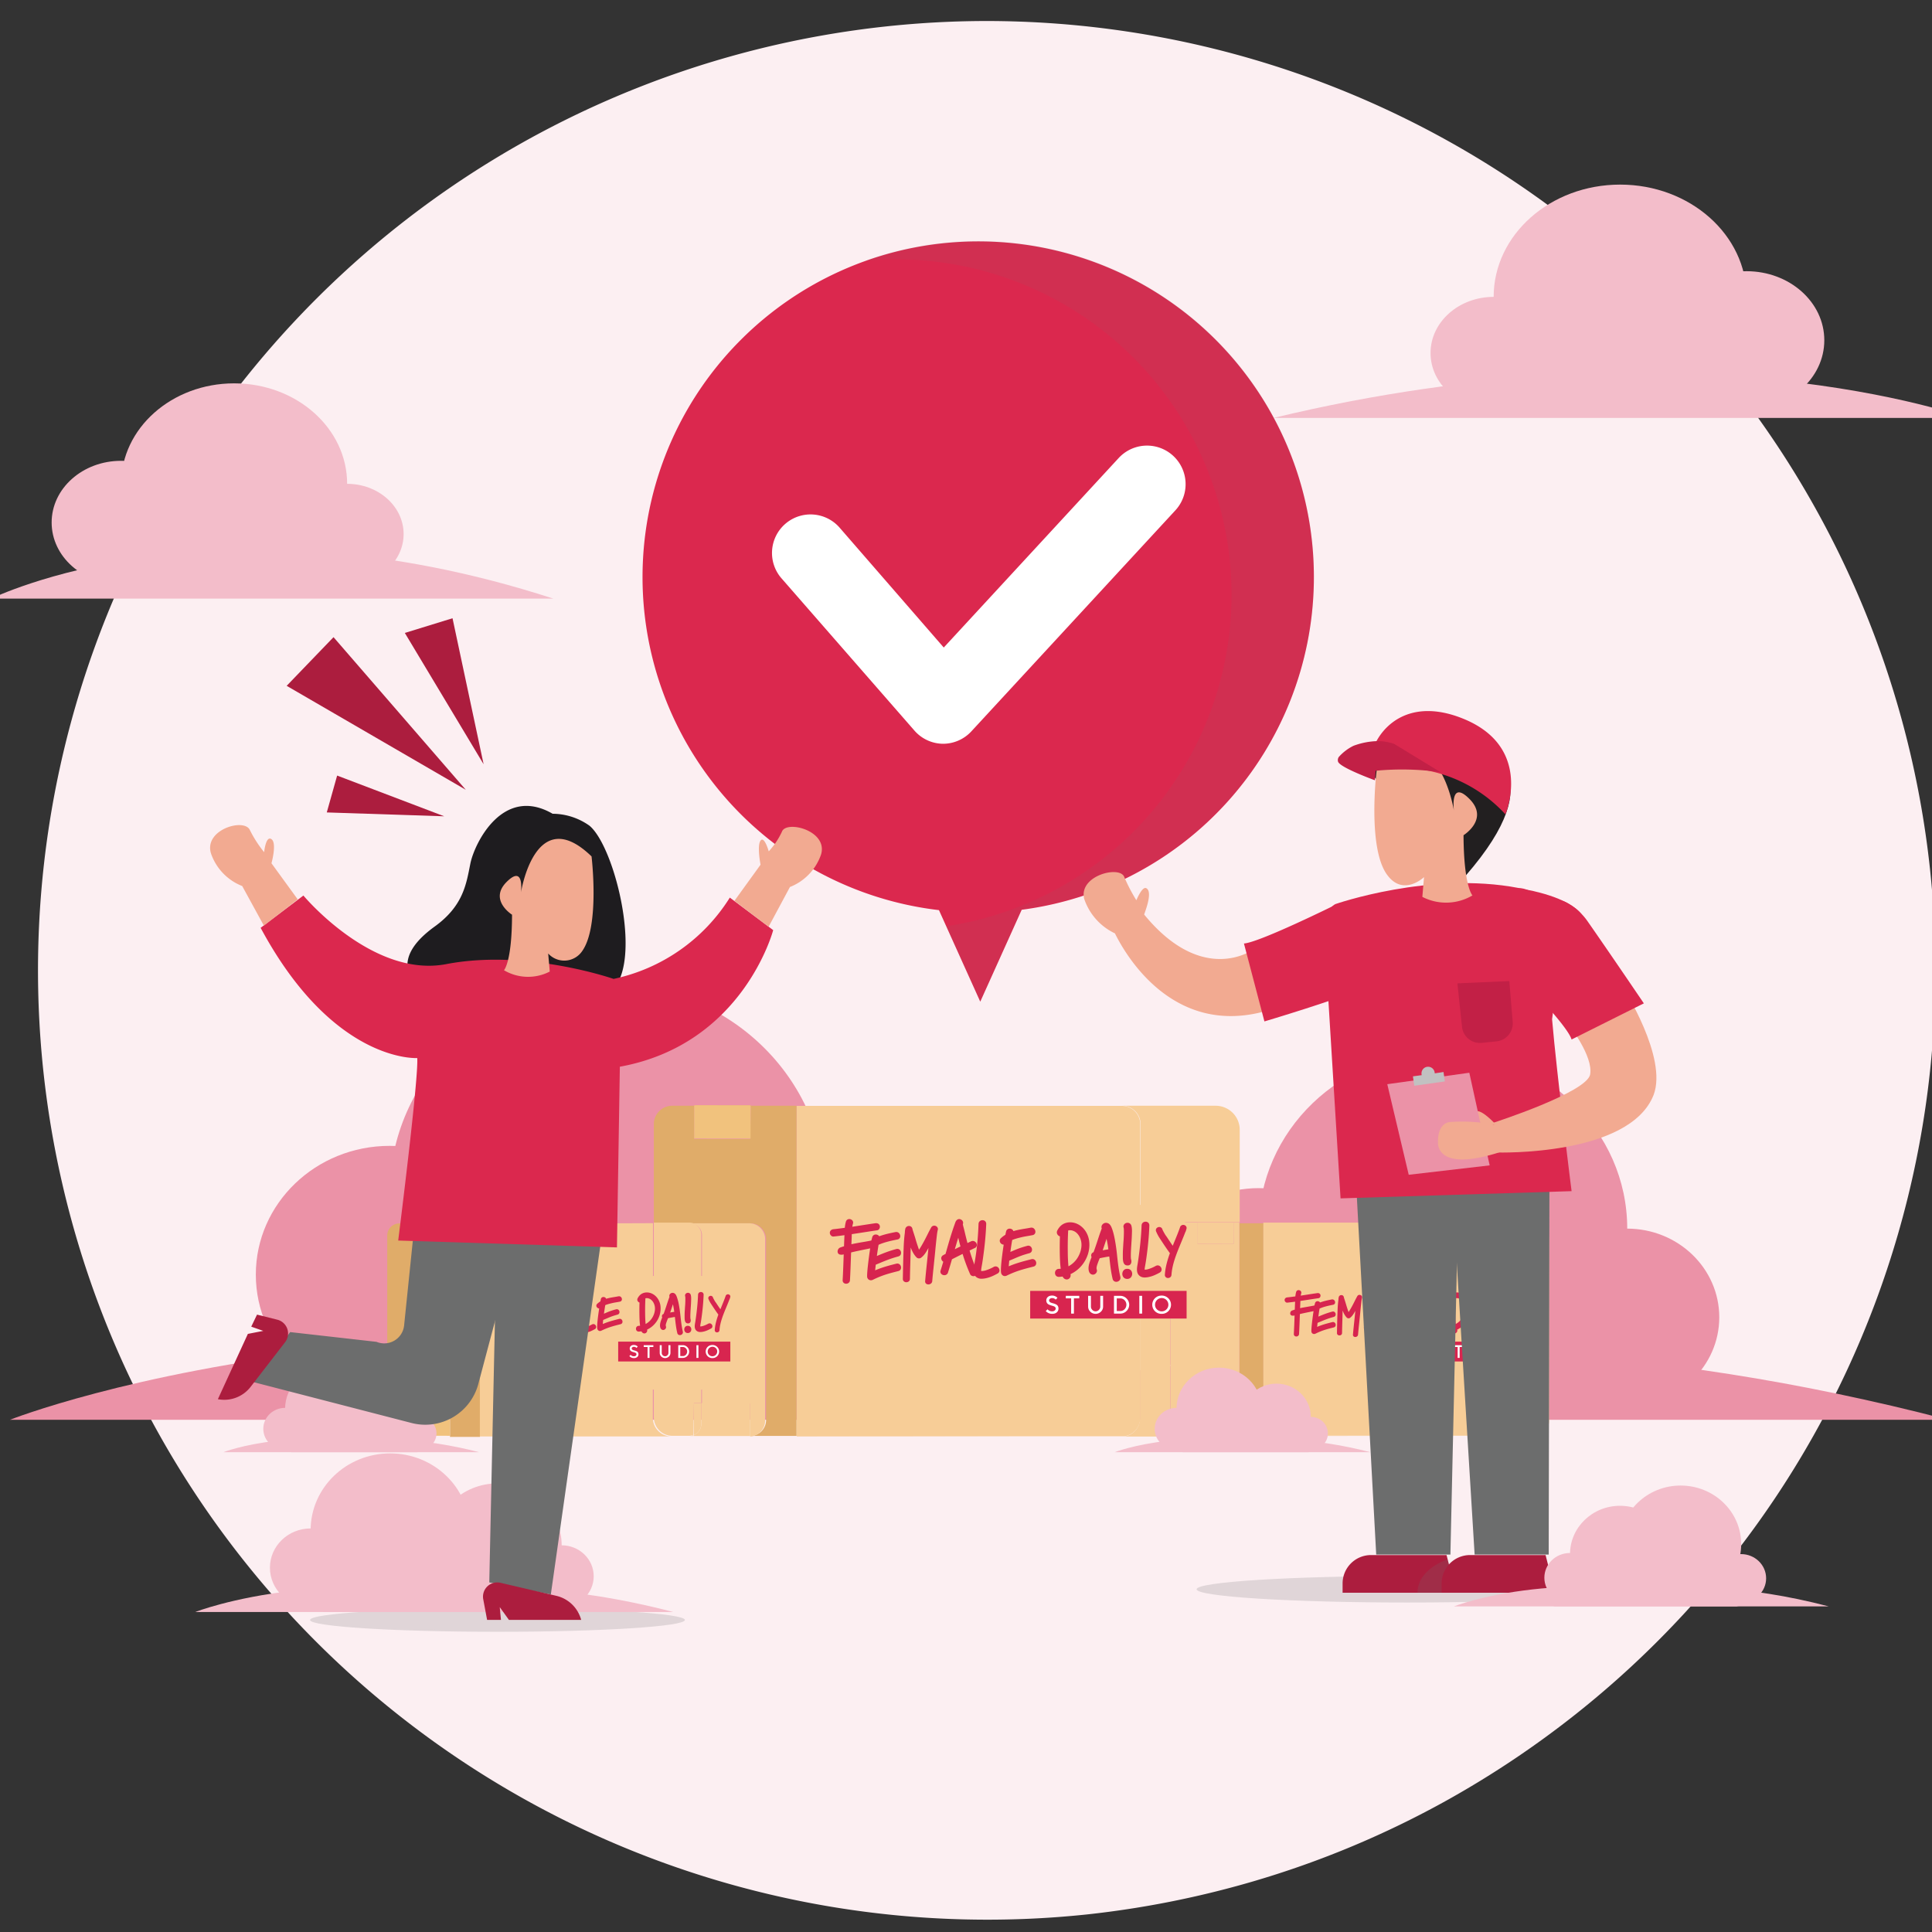 <svg width="222" height="222" fill="none" xmlns="http://www.w3.org/2000/svg"><rect width="100%" height="100%" fill="#333333" stroke="none"/><g clip-path="url(#a)"><g clip-path="url(#b)"><path d="M112.888 2.416a109.085 109.085 0 1 0 12.07 217.56 110.145 110.145 0 0 0 18.755-3.71 108.496 108.496 0 0 0 22.77-9.523 110.165 110.165 0 0 0 14.63-9.813 109.074 109.074 0 0 0 35.132-121.544 109.072 109.072 0 0 0-103.357-72.97Z" fill="#FCEFF2"/><path d="M165.802 161.55c11.696 0 21.178-9.122 21.178-20.374 0-11.253-9.482-20.375-21.178-20.375-11.696 0-21.177 9.122-21.177 20.375 0 11.252 9.481 20.374 21.177 20.374Z" fill="#EB92A7"/><path d="M186.968 161.551c5.848 0 10.588-4.561 10.588-10.187 0-5.626-4.74-10.187-10.588-10.187-5.848 0-10.589 4.561-10.589 10.187 0 5.626 4.741 10.187 10.589 10.187ZM144.626 161.551c7.186 0 13.011-5.602 13.011-12.513 0-6.91-5.825-12.513-13.011-12.513-7.186 0-13.011 5.603-13.011 12.513 0 6.911 5.825 12.513 13.011 12.513Z" fill="#EB92A7"/><path d="M223.854 163.143H107.752s46.078-18.271 116.102 0ZM69.813 161.26c13.828 0 25.039-10.789 25.039-24.098s-11.21-24.098-25.04-24.098c-13.828 0-25.039 10.789-25.039 24.098s11.21 24.098 25.04 24.098Z" fill="#EB92A7"/><path d="M94.853 161.26c6.918 0 12.526-5.392 12.526-12.042 0-6.651-5.608-12.042-12.526-12.042s-12.527 5.391-12.527 12.042c0 6.65 5.609 12.042 12.527 12.042ZM44.774 161.261c8.493 0 15.378-6.625 15.378-14.797s-6.885-14.797-15.378-14.797-15.378 6.625-15.378 14.797 6.885 14.797 15.378 14.797Z" fill="#EB92A7"/><path d="M138.466 163.143H1.145s54.507-21.62 137.321 0Z" fill="#EB92A7"/><path d="M161.581 140.567h-19.157v21.759a2.766 2.766 0 0 1-.692 1.855v.886h3.447v-24.5h16.402Z" fill="#E0AC69"/><path d="M171.854 154.173a1.15 1.15 0 1 0 .054-2.298 1.15 1.15 0 0 0-.054 2.298Z" fill="#F7CD97"/><path d="M176.171 140.567h-6.921a1.384 1.384 0 0 1 1.384 1.384v9.911a1.802 1.802 0 0 1 1.246-.499c.23 0 .458.046.67.135a1.736 1.736 0 0 1 1.074 1.623 1.757 1.757 0 0 1-2.99 1.232v9.385a1.385 1.385 0 0 1-1.246 1.384h6.783a1.843 1.843 0 0 0 1.827-1.841v-20.956a1.825 1.825 0 0 0-1.827-1.758ZM145.166 165.011h16.388l-16.388-.028v.028ZM159.035 151.862a1.105 1.105 0 0 0-1.08.844h2.187a1.152 1.152 0 0 0-1.107-.844ZM164.807 151.876a1.154 1.154 0 0 0-1.081.689 1.153 1.153 0 0 0 .819 1.584 1.155 1.155 0 0 0 1.061-1.931 1.134 1.134 0 0 0-.799-.342Z" fill="#F7CD97"/><path d="M170.634 163.655v-9.384a1.774 1.774 0 0 1 0-2.492v-9.91a1.383 1.383 0 0 0-1.384-1.384h-24.084v24.485h24.195a1.38 1.38 0 0 0 1.273-1.315Zm-17.814-8.928h-1.384v-1.384h1.384v1.384Zm-3.28-1.619v-1.384a1.852 1.852 0 0 0 1.311-.534 1.852 1.852 0 0 0 .544-1.307h1.384a3.251 3.251 0 0 1-3.267 3.225h.028Zm6.09 1.647c-.844 0-1.509-.443-1.509-1.024v-.166h.637v.166c0 .221.415.415.872.415s.886-.194.886-.401c0-.208-.471-.319-.858-.429-.665-.194-1.384-.402-1.384-1.038 0-.637.623-1.025 1.384-1.025.761 0 1.384.457 1.384 1.025v.166h-.637v-.166c0-.222-.346-.416-.747-.416-.402 0-.761.194-.761.416 0 .221.498.304.858.415.664.194 1.384.415 1.384 1.052 0 .636-.678 1.01-1.537 1.01h.028Zm5.191-1.384h-2.769a1.125 1.125 0 0 0 1.08.844 1.177 1.177 0 0 0 .997-.47l.097-.125.512.36-.111.138a1.788 1.788 0 0 1-1.481.706 1.76 1.76 0 0 1-1.724-2.1 1.754 1.754 0 0 1 1.381-1.382 1.767 1.767 0 0 1 1.016.1 1.76 1.76 0 0 1 1.085 1.625l-.083.304Zm2.242-1.384h-1.01v1.855c0 .29.235.429.692.429h.304v.609h-.318c-.817 0-1.301-.374-1.384-1.038v-1.855h-.595v-.595h.595v-.831h.623v.831h1.01l.083.595Zm1.758 2.893c-.23 0-.458-.046-.671-.134a1.761 1.761 0 0 1-.944-.952 1.755 1.755 0 0 1 1.629-2.416 1.76 1.76 0 0 1 1.602 1.751 1.76 1.76 0 0 1-1.602 1.751h-.014Zm2.851-2.256v2.27h-.623v-4.942h.637l-.014 2.672Zm1.772 2.2-1.647-1.384v-.609l1.744-1.384h.941l-.609.526-1.467 1.218 2.076 1.758h-.941l-.097-.125Z" fill="#F7CD97"/><path d="M155.713 152.692c-.36-.111-.858-.249-.858-.416 0-.166.346-.415.761-.415.416 0 .748.194.748.415v.167h.637v-.167c0-.567-.623-1.024-1.385-1.024-.761 0-1.384.457-1.384 1.024 0 .568.748.845 1.384 1.039.388.11.859.249.859.429s-.416.401-.886.401c-.471 0-.872-.194-.872-.415v-.166h-.637v.166c0 .581.664 1.024 1.509 1.024.844 0 1.522-.443 1.522-1.01 0-.568-.733-.859-1.398-1.052ZM159.035 151.252a1.758 1.758 0 1 0 0 3.516 1.789 1.789 0 0 0 1.481-.706l.111-.138-.512-.36-.097.124a1.184 1.184 0 0 1-.997.471 1.12 1.12 0 0 1-1.079-.844h2.768v-.291a1.757 1.757 0 0 0-1.675-1.772Zm-1.079 1.384a1.106 1.106 0 0 1 1.079-.844 1.15 1.15 0 0 1 1.108.844h-2.187Z" fill="#231F20"/><path d="M162.025 150.436h-.623v.83h-.595v.595h.595v1.855c0 .665.498 1.038 1.384 1.038h.318v-.609h-.304c-.457 0-.692-.138-.692-.429v-1.855h1.01v-.609h-1.01l-.083-.816Z" fill="#DB284E"/><path d="M164.807 151.267a1.756 1.756 0 0 0-1.758 1.744 1.756 1.756 0 0 0 2.996 1.262 1.76 1.76 0 0 0-.26-2.709 1.766 1.766 0 0 0-.978-.297Zm0 2.893a1.149 1.149 0 1 1 1.135-1.135 1.138 1.138 0 0 1-1.149 1.135h.014ZM171.853 154.783a1.76 1.76 0 0 0 1.758-1.744 1.736 1.736 0 0 0-.506-1.243 1.736 1.736 0 0 0-1.238-.515 1.802 1.802 0 0 0-1.246.498v2.492c.327.327.77.511 1.232.512Zm0-2.893a1.14 1.14 0 0 1 .643.188 1.143 1.143 0 0 1 .183 1.773 1.15 1.15 0 0 1-1.873-1.264 1.144 1.144 0 0 1 .622-.615 1.14 1.14 0 0 1 .439-.082h-.014Z" fill="#DB284E"/><path d="M170.633 154.27v-2.492a1.772 1.772 0 0 0 0 2.492ZM167.008 154.783h.623v-2.27l.014-2.685h-.637v4.955Z" fill="#DB284E"/><path d="m168.377 153.025 1.467-1.218.609-.526-.941-.014-1.744 1.453v.609l1.647 1.385.097.069h.941l-2.076-1.758ZM149.512 151.64v1.384a3.242 3.242 0 0 0 2.323-.948 3.249 3.249 0 0 0 .957-2.319h-1.384a1.83 1.83 0 0 1-.543 1.349 1.85 1.85 0 0 1-1.353.534Z" fill="#DB284E"/><path fill="#F7CD97" d="M147.611 144.979h29.396v13.065h-29.396z"/><g clip-path="url(#c)"><path d="m150.847 150.677.089-.018c-.132.869-.263 1.97-.25 2.317.006.18.137.31.312.31.056 0 .11-.013.159-.038.794-.387 1.284-.511 2.098-.718.191-.048.241-.209.225-.332-.018-.143-.129-.289-.307-.289a.346.346 0 0 0-.084.011c-.696.176-1.162.302-1.741.549.013-.136.029-.293.049-.466l.315-.13c.542-.225.9-.374 1.543-.549.191-.053.239-.215.223-.34-.02-.14-.129-.283-.302-.283-.03 0-.06.005-.089.013-.651.178-1.012.328-1.558.555l-.041.017c.048-.34.096-.666.139-.921.459-.201.883-.305 1.554-.438a.274.274 0 0 0 .231-.31c-.014-.149-.133-.308-.323-.308a.314.314 0 0 0-.068.007c-.528.105-.938.199-1.341.347a.255.255 0 0 0-.037-.048.345.345 0 0 0-.24-.098.295.295 0 0 0-.298.229l-.021.078v.004a2.565 2.565 0 0 0-.048.18c-.082.024-.379.077-.667.126l-.014.003c-.338.058-.72.124-.965.179l.022-.501c.004-.09.006-.184.008-.275v-.052l.897-.137.008-.002c.367-.056.782-.121 1.186-.178a.257.257 0 0 0 .173-.115.332.332 0 0 0 .045-.256c-.038-.136-.15-.217-.302-.217a.407.407 0 0 0-.061.005c-.382.054-.771.114-1.146.173l-.017.002c-.248.039-.492.077-.74.114.013-.086.032-.172.056-.257a.277.277 0 0 0-.042-.252.332.332 0 0 0-.258-.124.283.283 0 0 0-.283.213 2.65 2.65 0 0 0-.089.508c-.346.047-.654.085-.941.116-.175.018-.295.139-.295.301 0 .147.138.318.308.3.274-.028.568-.064.898-.109a44.015 44.015 0 0 0-.036.91 6.862 6.862 0 0 0-.318.109c-.131.047-.225.208-.209.356a.244.244 0 0 0 .222.225.587.587 0 0 0 .221-.005l.06-.013-.009.239a81.34 81.34 0 0 1-.079 1.881.269.269 0 0 0 .17.275.3.3 0 0 0 .118.021c.148 0 .304-.099.314-.289.036-.632.058-1.272.08-1.891l.014-.395c.331-.086 1.07-.235 1.427-.307l.055-.012ZM164.614 151.829c-.018-.143-.13-.289-.307-.289a.334.334 0 0 0-.084.011c-.731.186-1.258.327-1.871.586.009-.134.023-.291.043-.467a23.384 23.384 0 0 0 .462-.193c.393-.167.609-.259 1.187-.418.191-.052.239-.215.223-.34-.019-.14-.129-.282-.301-.282a.337.337 0 0 0-.09.012 7.543 7.543 0 0 0-1.201.423l-.191.081c.048-.34.101-.689.152-.983.201-.085.419-.143.624-.195.281-.071.454-.1.655-.135h.002c.103-.017.232-.039.397-.071a.275.275 0 0 0 .232-.31c-.015-.15-.133-.311-.324-.311a.299.299 0 0 0-.067.007c-.163.031-.323.058-.478.084-.31.051-.632.104-.941.2a.268.268 0 0 0-.066-.108.344.344 0 0 0-.239-.097.294.294 0 0 0-.298.228 6.534 6.534 0 0 0-.058.275c-.13.081-.252.175-.365.279a.28.28 0 0 0-.08.32.35.35 0 0 0 .306.217c-.136.871-.265 1.926-.222 2.283.022.18.152.305.315.305a.355.355 0 0 0 .157-.037c.786-.384 1.381-.535 2.204-.744.189-.047.239-.208.224-.331ZM156.05 153.356c.035-.431.088-.934.14-1.42v-.011c.036-.34.073-.692.103-1.01a47.285 47.285 0 0 1 .125-1.218c.021-.187.043-.381.089-.564a.252.252 0 0 0-.046-.226.31.31 0 0 0-.247-.118.273.273 0 0 0-.143.037.27.27 0 0 0-.104.105c-.12.207-.226.42-.328.625-.065.129-.138.276-.212.414a9.594 9.594 0 0 1-.467.8 14.35 14.35 0 0 1-.272-.832 17.27 17.27 0 0 0-.177-.569 15.504 15.504 0 0 1-.084-.259 1.43 1.43 0 0 0-.01-.069l-.002-.003a.652.652 0 0 0-.033-.083c-.044-.087-.141-.14-.252-.14a.297.297 0 0 0-.23.104.195.195 0 0 0-.024.026.256.256 0 0 0-.048.117c-.019.083-.03.167-.033.251a1.617 1.617 0 0 1-.008.11c-.045.334-.074.69-.092 1.154-.029.734-.055 1.729-.068 2.597a.255.255 0 0 0 .072.189c.029.028.062.05.1.064a.288.288 0 0 0 .116.021c.145 0 .293-.093.296-.272.007-.447.022-.962.036-1.461.01-.343.018-.626.024-.889l.007-.239c.129.354.282.615.479.818a.287.287 0 0 0 .206.079.268.268 0 0 0 .155-.046c.27-.194.453-.505.618-.813a97.576 97.576 0 0 1-.124 1.234l-.002.015c-.053.506-.108 1.028-.146 1.485a.24.24 0 0 0 .06.188.28.28 0 0 0 .206.082c.149 0 .306-.094.32-.273ZM157.346 152.649c.125-.391.241-.787.328-1.091.314-.161.601-.305.876-.442.172.569.38 1.127.621 1.671.043.098.151.161.274.161a.322.322 0 0 0 .161-.042c.146-.085.193-.256.117-.426a13.188 13.188 0 0 1-.597-1.645c.157-.075.297-.143.43-.205a.269.269 0 0 0 .159-.313c-.03-.133-.154-.271-.327-.271a.348.348 0 0 0-.142.033l-.294.14a32.63 32.63 0 0 1-.239-.958 9.831 9.831 0 0 0-.102-.399 2.428 2.428 0 0 1-.04-.172l-.003-.015a.307.307 0 0 0-.018-.271.336.336 0 0 0-.122-.115.335.335 0 0 0-.161-.044.257.257 0 0 0-.156.05.41.41 0 0 0-.16.238l-.011-.003-.013.059c-.285.774-.513 1.575-.734 2.352l-.052.18-.022.012a.261.261 0 0 0-.054.024c-.021.01-.04.022-.058.032a.728.728 0 0 1-.054.03l-.055.029.002.005a.277.277 0 0 0-.095.131.28.28 0 0 0-.004.162.355.355 0 0 0 .156.215c-.08.273-.15.501-.219.716a.285.285 0 0 0-.015.136.29.29 0 0 0 .172.223.33.33 0 0 0 .151.033.304.304 0 0 0 .3-.22Zm.564-1.919c.075-.262.174-.601.283-.952l.005.024c.035.152.075.323.119.492l.055.207c-.146.071-.297.145-.462.229Z" fill="#D7244F"/><path d="M161.271 152.144a.309.309 0 0 0-.154.041c-.26.141-.47.231-.681.292a1.27 1.27 0 0 1-.336.05l-.012-.002c-.016-.087.007-.212.024-.313.031-.174.067-.373.096-.573.167-1.149.255-2.072.29-2.992a.297.297 0 0 0-.078-.218.3.3 0 0 0-.106-.069.306.306 0 0 0-.123-.023c-.156 0-.318.104-.326.305a22.59 22.59 0 0 1-.327 3.212l-.019.101-.003.013c-.071.374-.163.839.207 1.087a.705.705 0 0 0 .398.107 2 2 0 0 0 .428-.061c.315-.073.611-.22.883-.369a.282.282 0 0 0 .148-.334c-.03-.126-.148-.254-.309-.254ZM172.135 152.343h-.024c-.257 0-.395.206-.4.409-.004.196.115.412.387.424h.022c.258 0 .398-.206.402-.409.004-.196-.115-.412-.387-.424ZM168.974 150.023c-.087-.621-.467-1.152-.993-1.388a1.394 1.394 0 0 0-.569-.124c-.367 0-.688.153-.902.43a1.302 1.302 0 0 0-.158.25.32.32 0 0 0 .015.324c.047.075.119.13.203.156a28.68 28.68 0 0 0-.011 1.441c.007.342.019.746.068 1.155l.008.07a2.052 2.052 0 0 1-.152.011c-.212.005-.321.174-.319.339.002.154.101.32.314.32h.009c.102-.003.203-.012.304-.028.015.03.033.06.054.087a.358.358 0 0 0 .284.155.303.303 0 0 0 .161-.045.348.348 0 0 0 .16-.23.292.292 0 0 0-.011-.163c.35-.163.661-.401.911-.696a2.64 2.64 0 0 0 .624-2.064Zm-1.725-.835a.365.365 0 0 1 .146-.024h.037a.642.642 0 0 1 .221.046c.327.11.59.463.67.897.091.491-.087 1.095-.453 1.54a1.993 1.993 0 0 1-.597.491 12.558 12.558 0 0 1-.055-1.1c-.011-.629 0-1.251.031-1.851v.001ZM171.288 151.319c-.048-.441-.1-.897-.184-1.341a5.784 5.784 0 0 0-.242-.943c-.052-.139-.108-.272-.213-.369a.42.42 0 0 0-.281-.111.387.387 0 0 0-.286.128.32.32 0 0 0-.067.337c-.004.01-.009.019-.012.029-.12.317-.225.641-.329.954v.002c-.114.348-.219.662-.336.973-.16.051-.203.195-.19.303a.356.356 0 0 0 .03.101 6.08 6.08 0 0 0-.164.437c-.065.205-.14.509-.04.77.056.143.177.234.317.234a.313.313 0 0 0 .21-.079.345.345 0 0 0 .121-.226.29.29 0 0 0-.017-.12c-.051-.133.013-.316.069-.477l.013-.038c.044-.128.097-.255.148-.378l.014-.034c.225-.048.461-.091.786-.146l.016.147c.062.561.125 1.141.26 1.702a.299.299 0 0 0 .301.239.358.358 0 0 0 .278-.132.301.301 0 0 0 .061-.132.309.309 0 0 0-.004-.145c-.134-.552-.198-1.128-.259-1.685Zm-.726-.583c-.181.03-.33.056-.469.082.07-.202.14-.412.205-.609l.007-.022.106-.317a12.372 12.372 0 0 1 .109.586l.008.052.008.056a.503.503 0 0 0 .005.029l.021.143ZM172.446 150.438l.011-.18v-.006c.008-.13.013-.206.018-.263v-.013c.007-.101.012-.162.02-.393l.002-.067.001-.036c.01-.229.019-.466-.041-.686a.32.32 0 0 0-.319-.243.344.344 0 0 0-.275.129.294.294 0 0 0-.056.128.288.288 0 0 0 .008.14.691.691 0 0 1 .019.101v.021a6.799 6.799 0 0 1-.003.57c-.008.23-.014.309-.024.42v.003c-.005.071-.012.159-.021.318l-.008.127a9.575 9.575 0 0 0-.026.78v.06c0 .248 0 .663.317.713a.525.525 0 0 0 .079.006.29.29 0 0 0 .248-.115c.088-.123.064-.302.035-.388a.35.35 0 0 1-.012-.063l-.001-.021v-.006a.132.132 0 0 0-.003-.026l-.003-.09v-.007c-.002-.07 0-.143 0-.205.007-.282.018-.461.034-.708ZM176.732 148.725a.265.265 0 0 0-.229.119l-.011-.003-.024.071c-.124.359-.271.719-.427 1.099l-.001.004-.175.43a26.3 26.3 0 0 1-.442-.657c-.055-.084-.084-.122-.107-.153a1.543 1.543 0 0 1-.114-.175 5.668 5.668 0 0 1-.173-.321l-.006-.015-.011-.033a.265.265 0 0 0-.259-.191.3.3 0 0 0-.129.029.307.307 0 0 0-.103.083.25.25 0 0 0-.033.235v.003c.145.332.216.441.373.68l.072.109.001.002c.244.374.471.706.696 1.015-.25.695-.382 1.259-.414 1.774a.24.24 0 0 0 .154.252c.033.013.07.02.106.019.133 0 .274-.089.285-.26.056-.885.432-1.79.796-2.668l.003-.007c.121-.292.236-.568.34-.846a.292.292 0 0 0 .04-.081c.01-.029.018-.059.027-.091l.024-.081a.244.244 0 0 0-.132-.313.278.278 0 0 0-.127-.029ZM174.624 152.061a.332.332 0 0 0-.155.041c-.239.13-.432.213-.626.269a1.185 1.185 0 0 1-.29.045c-.007-.074.011-.174.024-.255l.002-.009c.029-.161.061-.344.088-.526.149-1.03.239-1.962.27-2.85a.29.29 0 0 0-.017-.12.289.289 0 0 0-.062-.102.335.335 0 0 0-.232-.094c-.158 0-.322.106-.329.309-.033.9-.133 1.898-.305 3.049-.006.043-.015.089-.024.145-.06.339-.136.761.208.991a.67.67 0 0 0 .384.104 1.83 1.83 0 0 0 .402-.057c.294-.068.57-.205.825-.343a.29.29 0 0 0 .151-.339c-.033-.128-.151-.258-.314-.258Z" fill="#D7244F"/><path d="M177.007 154.161h-12.888v2.28h12.888v-2.28Z" fill="#D8254F"/><path d="M166.177 155.501a.292.292 0 0 0-.111-.072 1.309 1.309 0 0 0-.15-.048 1.574 1.574 0 0 1-.165-.051.783.783 0 0 1-.151-.074.312.312 0 0 1-.11-.121.396.396 0 0 1-.043-.191.362.362 0 0 1 .129-.284.52.52 0 0 1 .351-.113.593.593 0 0 1 .281.067c.03.017.059.035.087.054a.31.31 0 0 1 .054.048l.017.02-.146.147-.012-.013a.525.525 0 0 0-.092-.069.403.403 0 0 0-.189-.043.277.277 0 0 0-.182.056.165.165 0 0 0-.069.131.165.165 0 0 0 .043.114.29.29 0 0 0 .111.071c.049.019.099.035.15.048.056.014.111.031.165.051a.752.752 0 0 1 .151.073c.047.03.085.073.111.122.03.059.044.124.043.19a.408.408 0 0 1-.139.316.56.56 0 0 1-.384.123.775.775 0 0 1-.339-.081.842.842 0 0 1-.163-.123l-.021-.026.146-.145a.387.387 0 0 0 .132.109.554.554 0 0 0 .245.058c.09 0 .162-.022.214-.066a.219.219 0 0 0 .059-.073.224.224 0 0 0 .02-.092.158.158 0 0 0-.043-.113ZM168.162 154.57v.209h-.439v1.253h-.229v-1.253h-.439v-.209h1.107ZM169.78 155.727a.37.37 0 0 0 .086-.128.373.373 0 0 0 .029-.151v-.878h.231v.878a.583.583 0 0 1-.18.428.626.626 0 0 1-1.008-.195.583.583 0 0 1-.045-.233v-.878h.23v.878a.377.377 0 0 0 .115.28.377.377 0 0 0 .542 0v-.001ZM171.536 154.57a.71.71 0 0 1 .523.216.732.732 0 0 1 .162.235.729.729 0 0 1 0 .56.711.711 0 0 1-.162.235.718.718 0 0 1-.523.217h-.513v-1.463h.513Zm-.283.209v1.044h.283a.48.48 0 0 0 .362-.151.536.536 0 0 0 0-.741.488.488 0 0 0-.362-.152h-.283ZM173.111 154.57h.23v1.462h-.229l-.001-1.462ZM174.398 154.767a.757.757 0 0 1 .549-.218c.218 0 .401.073.551.218a.753.753 0 0 1-.551 1.286.751.751 0 0 1-.549-1.286Zm.165.92a.55.55 0 0 0 .9-.593.548.548 0 0 0-1.058.207.532.532 0 0 0 .158.386Z" fill="#fff"/></g><path d="M140.279 164.97h1.384v-.872a2.773 2.773 0 0 1-1.384.872Z" fill="#F1C27D"/><path d="M117.013 127.058H77.191a2.118 2.118 0 0 0-2.062 2.049v11.46h11.073a1.83 1.83 0 0 1 1.827 1.827v20.846a1.828 1.828 0 0 1-1.827 1.758h5.329v-37.94h25.482Zm-30.81 3.82H79.78v-3.875h6.491l-.069 3.875Z" fill="#E0AC69"/><path d="M91.545 165.066h25.413l-25.413-.041v.041ZM132.957 144.719a1.774 1.774 0 0 0-1.771 1.772 1.772 1.772 0 0 0 1.771 1.772 1.748 1.748 0 0 0 1.578-1.024v-1.495a1.73 1.73 0 0 0-1.578-1.025ZM131.061 129.19v15.364a2.764 2.764 0 0 1 1.91-.789 2.764 2.764 0 0 1 1.578.526v-2.464c0-.367.146-.719.405-.979.26-.259.612-.405.979-.405h6.519v-10.547a2.753 2.753 0 0 0-.785-2.003 2.78 2.78 0 0 0-1.983-.835h-10.727c.278.002.553.058.809.167a2.101 2.101 0 0 1 1.139 1.153c.105.258.158.534.156.812ZM137.539 164.97h-1.661a1.384 1.384 0 0 1-1.384-1.384v-14.894a2.776 2.776 0 0 1-1.578.499 2.767 2.767 0 0 1-1.924-.789v14.561a2.101 2.101 0 0 1-1.883 2.104h10.534c.229-.004.457-.037.678-.097H137.539Z" fill="#F7CD97"/><path d="M141.761 142.934h-4.153v-2.45h-1.702a1.382 1.382 0 0 0-1.385 1.384v2.463a2.681 2.681 0 0 1 1.149 2.201 2.76 2.76 0 0 1-1.149 2.215v14.893a1.384 1.384 0 0 0 1.385 1.384h1.661v-2.463h4.152v1.536a2.77 2.77 0 0 0 .692-1.855V140.47h-.664l.014 2.464Z" fill="#F7CD97"/><path d="M134.647 146.492a1.728 1.728 0 0 0-.167-.748v1.495c.111-.234.168-.489.167-.747ZM137.58 142.92l4.18.014v-2.464h-4.18v2.45ZM137.553 162.505v2.464h2.768a2.763 2.763 0 0 0 1.453-.886v-1.564l-4.221-.014ZM131.021 162.976v-14.561a2.77 2.77 0 0 1 0-3.862v-15.364c0-.559-.221-1.096-.616-1.492a2.113 2.113 0 0 0-1.488-.625H91.545v37.967h37.566a2.107 2.107 0 0 0 1.91-2.063Zm-27.683-13.841h-2.187v-2.215h2.215l-.028 2.215Zm-5.08-2.505v-2.215a2.866 2.866 0 0 0 2.865-2.851h2.215a5.065 5.065 0 0 1-5.038 5.052l-.042.014Zm9.44 2.56c-1.384 0-2.339-.706-2.339-1.592v-.263h.982v.263c0 .333.651.651 1.385.651.733 0 1.384-.305 1.384-.651 0-.346-.734-.47-1.384-.65-1.025-.291-2.174-.637-2.187-1.62-.014-.982.969-1.577 2.159-1.577s2.159.705 2.159 1.591v.263h-.983v-.277c0-.332-.553-.636-1.176-.636-.623 0-1.177.304-1.177.636 0 .333.776.485 1.385.651 1.038.304 2.2.651 2.186 1.633-.013.983-1.038 1.564-2.353 1.564l-.041.014Zm8.056-2.242h-4.374a1.744 1.744 0 0 0 1.688 1.301 1.823 1.823 0 0 0 1.523-.706l.166-.208.789.554-.18.222a2.768 2.768 0 0 1-2.298 1.079 2.77 2.77 0 0 1-.54-5.483 2.771 2.771 0 0 1 3.309 2.715l-.083.526Zm3.46-2.242h-1.509v2.892c0 .43.36.665 1.066.665h.485v.941h-.499c-1.273 0-2.021-.595-2.034-1.606v-2.879h-.9v-.941h.9v-1.273h.982v1.273h1.551l-.042.928Zm2.768 4.498a2.765 2.765 0 0 1-2.557-1.709 2.762 2.762 0 0 1 .6-3.017 2.773 2.773 0 0 1 3.017-.6 2.771 2.771 0 0 1 1.709 2.558 2.77 2.77 0 0 1-2.741 2.754l-.028.014Zm4.402-3.502v3.516h-.983v-7.696h.983v4.18Zm2.768 3.405-2.56-2.145v-.941l2.768-2.243h1.467l-.955.831-2.27 1.882 3.211 2.768h-1.384l-.277-.152Z" fill="#F7CD97"/><path d="M113.067 144.72a1.694 1.694 0 0 0-1.064.358 1.69 1.69 0 0 0-.61.943h3.391a1.77 1.77 0 0 0-1.717-1.301ZM122.009 144.72a1.787 1.787 0 0 0-1.798 2.108 1.785 1.785 0 1 0 1.798-2.108Z" fill="#F7CD97"/><path d="M107.906 145.965c-.554-.166-1.384-.387-1.384-.65s.553-.637 1.176-.637c.623 0 1.177.305 1.177.637v.277h.982v-.263c0-.886-.969-1.592-2.159-1.592s-2.118.706-2.118 1.578c0 .872 1.163 1.384 2.187 1.619.595.18 1.384.402 1.384.651s-.65.65-1.384.65c-.733 0-1.384-.318-1.384-.65v-.263h-.983v.263c0 .886 1.025 1.592 2.34 1.592s2.353-.693 2.353-1.578c0-.886-1.149-1.329-2.187-1.634Z" fill="#231F20"/><path d="M113.067 143.737a2.758 2.758 0 0 0-2.281.588 2.763 2.763 0 0 0-.74 3.309 2.775 2.775 0 0 0 1.815 1.503c.394.102.806.115 1.206.039a2.76 2.76 0 0 0 1.28-.261c.4-.187.749-.468 1.018-.818l.18-.222-.789-.553-.166.207a1.818 1.818 0 0 1-.676.538 1.819 1.819 0 0 1-.847.168 1.74 1.74 0 0 1-1.689-1.301h4.416v-.471a2.771 2.771 0 0 0-2.727-2.726Zm-1.675 2.256a1.7 1.7 0 0 1 1.675-1.301 1.769 1.769 0 0 1 1.716 1.301h-3.391Z" fill="#231F20"/><path d="M117.705 142.477h-.983v1.273h-.9v.969h.9v2.893c0 1.011.761 1.606 2.035 1.606h.498v-.941h-.485c-.705 0-1.065-.236-1.065-.665v-2.893h1.55v-.941h-1.55v-1.301Z" fill="#DB284E"/><path d="M122.009 143.75a2.769 2.769 0 1 0 .001 5.537 2.769 2.769 0 0 0-.001-5.537Zm0 4.499a1.789 1.789 0 0 1-1.629-1.779 1.786 1.786 0 0 1 1.629-1.779 1.784 1.784 0 0 1 1.744 1.786 1.768 1.768 0 0 1-.506 1.247 1.76 1.76 0 0 1-1.238.525ZM132.959 148.263a1.772 1.772 0 1 1 0-3.543 1.735 1.735 0 0 1 1.578 1.024v-1.384a2.774 2.774 0 0 0-1.578-.526 2.768 2.768 0 0 0-1.91.789v3.862a2.767 2.767 0 0 0 1.924.789 2.768 2.768 0 0 0 1.578-.498v-1.468a1.746 1.746 0 0 1-1.592.955Z" fill="#DB284E"/><path d="M135.684 146.492a2.682 2.682 0 0 0-1.149-2.201v1.384a1.757 1.757 0 0 1 0 1.495v1.467a2.772 2.772 0 0 0 1.149-2.145ZM130.23 146.491a2.77 2.77 0 0 0 .803 1.924v-3.862a2.776 2.776 0 0 0-.803 1.938ZM125.428 149.204h.982v-7.696h-.982v7.696Z" fill="#DB284E"/><path d="m127.56 146.477 2.27-1.883.955-.83h-1.467l-2.699 2.242v.941l2.561 2.146.124.111h1.468l-3.212-2.727ZM98.299 144.401v2.215a5.06 5.06 0 0 0 3.591-1.479 5.079 5.079 0 0 0 1.489-3.587h-2.215a2.866 2.866 0 0 1-2.865 2.851Z" fill="#DB284E"/><path d="m101.162 146.92-.004 2.214 2.215.004.003-2.215-2.214-.003Z" fill="#231F20"/><path d="m79.773 127.001-.005 3.82 6.477.009.006-3.82-6.478-.009Z" fill="#F1C27D"/><path d="M71.556 140.567h-19.82v2.464h-4.153v-2.45H45.88a1.386 1.386 0 0 0-1.384 1.384v21.773a1.381 1.381 0 0 0 1.384 1.384h1.675v-2.464h4.153v2.45h3.446v-24.541h16.402Z" fill="#E0AC69"/><path d="M81.828 154.174a1.147 1.147 0 0 0 1.135-1.149 1.136 1.136 0 0 0-2.249-.203 1.135 1.135 0 0 0 1.114 1.352ZM75.058 140.498h-3.501l3.501.014v-.014ZM79.281 165.011h.402v-.111a1.65 1.65 0 0 1-.402.111Z" fill="#F7CD97"/><path d="M79.281 140.567a1.383 1.383 0 0 1 1.384 1.384v9.911a1.802 1.802 0 0 1 1.232-.499 1.772 1.772 0 0 1 1.343.454 1.764 1.764 0 0 1 .422 2.006 1.75 1.75 0 0 1-1.046.957 1.754 1.754 0 0 1-.719.085 1.717 1.717 0 0 1-1.232-.512v6.921h5.537v3.793a1.829 1.829 0 0 0 1.716-1.828v-20.914a1.829 1.829 0 0 0-1.813-1.758h-6.824Z" fill="#F7CD97"/><path d="M80.583 161.205v2.45a1.384 1.384 0 0 1-.858 1.246v.11h6.477v-3.792l-5.62-.014ZM55.14 165.011h16.375l-16.374-.028v.028ZM69.01 151.862a1.107 1.107 0 0 0-1.08.844h2.187a1.152 1.152 0 0 0-1.108-.844ZM73.647 153.024a1.14 1.14 0 0 0 .322.807 1.134 1.134 0 0 0 .799.342.774.774 0 0 0 .263 0V152a.987.987 0 0 0-.277 0 1.132 1.132 0 0 0-1.107 1.024ZM75.903 153.024a1.135 1.135 0 0 0-.858-1.093v2.173a1.132 1.132 0 0 0 .858-1.08Z" fill="#F7CD97"/><path d="M75.017 162.893v-8.152h-.263a1.772 1.772 0 0 1-1.343-.454 1.757 1.757 0 0 1 1.343-3.048h.277v-10.672H55.14v24.486H77.052a2.132 2.132 0 0 1-2.035-2.16Zm-12.264-8.166h-1.467v-1.384h1.384l.083 1.384Zm-3.266-1.619v-1.385a1.828 1.828 0 0 0 1.675-1.174c.088-.226.13-.466.124-.708h1.384a3.267 3.267 0 0 1-3.183 3.267Zm6.09 1.647c-.844 0-1.509-.443-1.509-1.025v-.166h.637v.166c0 .222.415.416.872.416s.886-.194.886-.402c0-.207-.484-.318-.858-.429-.665-.194-1.384-.401-1.384-1.038s.623-1.024 1.384-1.024c.761 0 1.384.457 1.384 1.024v.166h-.637v-.166c0-.221-.346-.415-.761-.415-.415 0-.747.194-.747.415 0 .221.498.305.858.415.664.194 1.384.416 1.384 1.052 0 .637-.665 1.011-1.509 1.011Zm5.19-1.385H67.93a1.122 1.122 0 0 0 1.08.845 1.143 1.143 0 0 0 .983-.471l.11-.124.512.36-.11.138a1.811 1.811 0 0 1-1.495.706 1.753 1.753 0 0 1-1.62-1.076 1.757 1.757 0 1 1 3.378-.724v.346Zm2.23-1.384h-.998v1.855c0 .291.236.429.679.429h.318v.609h-.318c-.83 0-1.301-.374-1.315-1.038v-1.855h-.582v-.595h.582v-.83h.636v.83h.997v.595Z" fill="#F7CD97"/><path d="M79.738 161.191h.844v-6.92a1.748 1.748 0 0 1-.387-1.922c.09-.214.222-.407.387-.57v-9.91a1.386 1.386 0 0 0-1.384-1.384h-4.07v10.782a1.744 1.744 0 0 1 0 3.447v8.152a2.133 2.133 0 0 0 2.063 2.118h2.09c.138-.02.273-.058.402-.111l.055-3.682Zm-2.132-8.678v2.27h-.636v-4.942h.636v2.672Zm.139.816v-.609l1.744-1.384h.941l-.609.526-1.467 1.218 2.076 1.758h-1.038l-1.647-1.509Z" fill="#F7CD97"/><path d="M79.725 164.901a1.387 1.387 0 0 0 .858-1.246v-2.45h-.844l-.014 3.696Z" fill="#F7CD97"/><path d="M65.688 152.692c-.36-.111-.858-.249-.858-.416 0-.166.346-.415.747-.415.402 0 .761.194.761.415v.167h.637v-.167c0-.567-.623-1.024-1.384-1.024-.761 0-1.384.457-1.384 1.024 0 .568.747.845 1.384 1.039.374.11.858.249.858.429s-.429.401-.886.401c-.456 0-.872-.194-.872-.415v-.166h-.636v.166c0 .581.664 1.024 1.508 1.024.845 0 1.51-.443 1.51-1.01 0-.568-.72-.859-1.385-1.052ZM69.01 151.252a1.757 1.757 0 0 0-1.243 3.001c.33.33.777.515 1.243.515a1.813 1.813 0 0 0 1.495-.706l.11-.138-.512-.36-.11.124a1.156 1.156 0 0 1-.983.471 1.123 1.123 0 0 1-1.08-.844h2.838v-.291a1.76 1.76 0 0 0-1.758-1.772Zm-1.08 1.384a1.107 1.107 0 0 1 1.08-.844 1.152 1.152 0 0 1 1.107.844H67.93Z" fill="#231F20"/><path d="M72.001 150.436h-.636v.83h-.582v.595h.582v1.855c0 .665.484 1.038 1.315 1.038h.318v-.609h-.319c-.442 0-.678-.138-.678-.429v-1.855h.997v-.609H72v-.816Z" fill="#DB284E"/><path d="M74.767 154.159a1.147 1.147 0 0 1 0-2.283.917.917 0 0 1 .277 0v-.637h-.277a1.75 1.75 0 0 0-1.764 1.042 1.761 1.761 0 0 0 .422 2.006 1.765 1.765 0 0 0 1.342.454h.263v-.637a.79.79 0 0 1-.263.055Z" fill="#DB284E"/><path d="M76.512 153.024a1.745 1.745 0 0 0-1.48-1.73v.637a1.122 1.122 0 0 1 0 2.173v.637a1.745 1.745 0 0 0 1.48-1.717ZM81.828 154.783a1.772 1.772 0 0 0 1.342-.454 1.756 1.756 0 0 0 0-2.594 1.75 1.75 0 0 0-1.342-.454 1.8 1.8 0 0 0-1.232.498v2.492a1.74 1.74 0 0 0 1.232.512Zm0-2.893a1.134 1.134 0 0 1 1.135 1.135 1.148 1.148 0 0 1-1.135 1.149 1.148 1.148 0 0 1 0-2.284Z" fill="#DB284E"/><path d="M80.664 154.27v-2.492a1.74 1.74 0 0 0-.387 1.921c.09.214.221.408.387.571ZM76.969 154.783h.637v-2.27l.013-2.685h-.636l-.014 4.955Z" fill="#DB284E"/><path d="m80.43 154.783-2.077-1.758 1.454-1.218.622-.526-.94-.014-1.745 1.453v.609l1.647 1.385.083.069h.955ZM59.488 151.64v1.384c.43.002.857-.081 1.255-.245a3.253 3.253 0 0 0 1.776-1.768c.165-.398.25-.824.25-1.254h-1.481a1.841 1.841 0 0 1-1.8 1.883Z" fill="#DB284E"/><path fill="#F7CD97" d="M56.158 146.612h29.396v13.065H56.158z"/><g clip-path="url(#d)"><path d="m57.761 150.677.09-.018c-.133.869-.264 1.97-.251 2.317.006.18.137.31.312.31.056 0 .11-.013.16-.038.793-.387 1.283-.511 2.097-.718.19-.048.24-.209.225-.332-.018-.143-.129-.289-.306-.289a.343.343 0 0 0-.085.011c-.696.176-1.162.302-1.741.549.013-.136.03-.293.05-.466l.315-.13c.541-.225.9-.374 1.542-.549.19-.053.239-.215.223-.34-.02-.14-.13-.283-.302-.283-.03 0-.06.005-.09.013-.65.178-1.01.328-1.557.555l-.04.017c.047-.34.095-.666.138-.921.46-.201.883-.305 1.554-.438a.274.274 0 0 0 .231-.31c-.014-.149-.133-.308-.322-.308a.314.314 0 0 0-.069.007c-.528.105-.938.199-1.341.347a.232.232 0 0 0-.037-.048.346.346 0 0 0-.24-.098.295.295 0 0 0-.298.229 3.616 3.616 0 0 1-.021.078v.004a3.444 3.444 0 0 0-.048.18c-.082.024-.379.077-.667.126l-.014.003c-.338.058-.72.124-.964.179l.02-.501c.005-.09.007-.184.009-.275v-.052l.897-.137.008-.002c.367-.056.782-.121 1.186-.178a.253.253 0 0 0 .173-.115.335.335 0 0 0 .045-.256c-.038-.136-.15-.217-.302-.217-.02 0-.04.002-.061.005-.382.054-.77.114-1.146.173l-.017.002c-.248.039-.492.077-.74.114a2.03 2.03 0 0 1 .056-.257.272.272 0 0 0-.042-.252.332.332 0 0 0-.258-.124.281.281 0 0 0-.283.213 2.62 2.62 0 0 0-.09.508c-.345.047-.653.085-.94.116-.175.018-.295.139-.295.301 0 .147.138.318.308.3.274-.028.568-.064.898-.109l-.005.143c-.01.223-.02.459-.031.767a6.795 6.795 0 0 0-.318.109c-.131.047-.225.208-.21.356a.245.245 0 0 0 .223.225.584.584 0 0 0 .22-.005.79.79 0 0 0 .06-.013l-.008.239c-.021.616-.043 1.254-.079 1.881a.273.273 0 0 0 .07.208.295.295 0 0 0 .217.088c.15 0 .305-.099.316-.289.035-.632.057-1.272.079-1.891l.014-.395c.332-.086 1.07-.235 1.427-.307l.055-.012ZM71.528 151.829c-.018-.143-.13-.289-.307-.289a.34.34 0 0 0-.084.011c-.731.186-1.258.327-1.871.586.01-.134.023-.291.043-.467a25.47 25.47 0 0 0 .463-.193c.392-.167.608-.259 1.186-.418.191-.052.24-.215.223-.34-.019-.14-.129-.282-.301-.282-.03 0-.06.004-.09.012a7.528 7.528 0 0 0-1.2.423l-.192.081c.048-.34.101-.689.152-.983.2-.085.419-.143.624-.195.28-.071.454-.1.655-.135h.002c.103-.017.232-.039.397-.071a.274.274 0 0 0 .232-.31c-.014-.15-.133-.311-.324-.311a.303.303 0 0 0-.067.007c-.163.031-.323.058-.478.084-.31.051-.632.104-.94.2a.277.277 0 0 0-.067-.108.343.343 0 0 0-.239-.097.294.294 0 0 0-.298.228 5.405 5.405 0 0 0-.057.275c-.13.081-.253.175-.366.279a.28.28 0 0 0-.08.32.349.349 0 0 0 .306.217c-.136.871-.265 1.926-.222 2.283.022.18.152.305.315.305a.353.353 0 0 0 .157-.037c.786-.384 1.381-.535 2.204-.744.19-.047.239-.208.224-.331ZM62.964 153.356c.035-.431.088-.934.14-1.42v-.011c.036-.34.073-.692.103-1.01.032-.347.068-.723.113-1.111l.013-.107c.02-.187.042-.381.088-.564a.261.261 0 0 0-.046-.226.312.312 0 0 0-.247-.118.276.276 0 0 0-.247.142c-.12.207-.225.42-.328.625-.065.129-.138.276-.212.414a9.915 9.915 0 0 1-.467.8c-.057-.158-.19-.541-.272-.832a15.736 15.736 0 0 0-.177-.569l-.084-.259a.887.887 0 0 0-.01-.069l-.002-.003a.82.82 0 0 0-.033-.083.276.276 0 0 0-.252-.14.301.301 0 0 0-.146.035.261.261 0 0 0-.084.069.28.28 0 0 0-.024.026.259.259 0 0 0-.048.117c-.02.083-.03.167-.032.251a1.473 1.473 0 0 1-.01.11c-.044.334-.073.69-.09 1.154-.03.734-.056 1.729-.069 2.597a.256.256 0 0 0 .172.253.292.292 0 0 0 .116.021c.145 0 .294-.093.296-.272.007-.447.022-.962.036-1.461a121.635 121.635 0 0 0 .031-1.128c.129.354.282.615.48.818.055.053.129.081.205.079a.268.268 0 0 0 .155-.046c.27-.194.453-.505.618-.813l-.024.25c-.029.307-.065.651-.1.984l-.002.015c-.053.506-.108 1.028-.146 1.485a.24.24 0 0 0 .06.188.275.275 0 0 0 .206.082c.149 0 .306-.094.32-.273ZM64.26 152.649c.125-.391.24-.787.328-1.091.314-.161.6-.305.876-.442.172.569.38 1.127.62 1.671.044.098.152.161.275.161a.325.325 0 0 0 .161-.042c.146-.085.193-.256.117-.426a13.19 13.19 0 0 1-.597-1.645c.157-.075.297-.143.43-.205.128-.06.189-.18.16-.313a.346.346 0 0 0-.328-.271.346.346 0 0 0-.142.033l-.294.14a33.39 33.39 0 0 1-.24-.958 10.52 10.52 0 0 0-.1-.399 2.537 2.537 0 0 1-.041-.172l-.003-.015a.297.297 0 0 0-.018-.271.339.339 0 0 0-.283-.159.256.256 0 0 0-.156.05.407.407 0 0 0-.16.238l-.011-.003-.013.059c-.285.774-.513 1.575-.734 2.352l-.052.18-.022.012a.28.28 0 0 0-.054.024l-.058.032a.74.74 0 0 1-.054.03l-.055.029.002.005a.274.274 0 0 0-.099.293.357.357 0 0 0 .156.215c-.08.273-.15.501-.219.716a.283.283 0 0 0 .157.359.33.33 0 0 0 .15.033.3.3 0 0 0 .3-.22Zm.564-1.919c.075-.262.174-.601.283-.952l.005.024c.035.152.075.323.12.492.017.07.036.139.055.207-.147.071-.298.145-.463.229Z" fill="#D7244F"/><path d="M68.185 152.144a.307.307 0 0 0-.154.041c-.26.141-.47.231-.68.292-.11.032-.223.048-.337.05l-.012-.002c-.015-.087.007-.212.024-.313.031-.174.067-.373.096-.573.167-1.149.255-2.072.29-2.992a.296.296 0 0 0-.078-.218.304.304 0 0 0-.105-.069.309.309 0 0 0-.124-.023c-.156 0-.318.104-.326.305a22.545 22.545 0 0 1-.327 3.212l-.02.101-.002.013c-.071.374-.163.839.207 1.087a.703.703 0 0 0 .398.107c.144-.005.288-.025.428-.061.315-.073.611-.22.883-.369a.283.283 0 0 0 .148-.334c-.03-.126-.148-.254-.31-.254ZM79.05 152.343h-.025c-.257 0-.395.206-.4.409-.004.196.115.412.388.424h.02c.259 0 .399-.206.403-.409.004-.196-.115-.412-.387-.424ZM75.888 150.023c-.087-.621-.467-1.152-.993-1.388a1.395 1.395 0 0 0-.569-.124c-.367 0-.688.153-.902.43a1.352 1.352 0 0 0-.158.25.321.321 0 0 0 .015.324c.047.075.119.13.203.156-.016.469-.02.954-.01 1.441.006.342.018.746.067 1.155l.008.07a2.07 2.07 0 0 1-.152.011c-.212.005-.321.174-.319.339.002.154.101.32.314.32h.009c.102-.003.203-.012.304-.028.016.03.034.06.054.087a.359.359 0 0 0 .284.155.306.306 0 0 0 .161-.045.352.352 0 0 0 .16-.23.294.294 0 0 0-.011-.163c.35-.163.661-.401.91-.696a2.639 2.639 0 0 0 .625-2.064Zm-1.725-.835a.362.362 0 0 1 .146-.024h.037a.65.65 0 0 1 .222.046c.326.11.59.463.67.897.09.491-.088 1.095-.454 1.54a1.992 1.992 0 0 1-.597.491c-.039-.368-.05-.747-.055-1.1-.01-.629 0-1.251.031-1.851v.001ZM78.202 151.319c-.048-.441-.1-.897-.184-1.341a5.751 5.751 0 0 0-.242-.943c-.052-.139-.108-.272-.213-.369a.417.417 0 0 0-.281-.111.385.385 0 0 0-.286.128.318.318 0 0 0-.066.337.332.332 0 0 0-.013.029c-.12.317-.225.641-.329.954v.002c-.114.348-.219.662-.336.973-.16.051-.203.195-.19.303a.337.337 0 0 0 .03.101 5.898 5.898 0 0 0-.164.437c-.064.205-.14.509-.04.77.056.143.177.234.317.234a.316.316 0 0 0 .21-.079.35.35 0 0 0 .087-.11.288.288 0 0 0 .017-.236c-.051-.133.013-.316.069-.477l.013-.038c.044-.128.097-.255.148-.378l.014-.034c.225-.048.461-.091.786-.146l.016.147c.062.561.125 1.141.26 1.702a.298.298 0 0 0 .301.239.356.356 0 0 0 .278-.132.317.317 0 0 0 .057-.277c-.133-.552-.198-1.128-.26-1.685Zm-.726-.583c-.18.03-.33.056-.469.082.07-.202.14-.412.205-.609l.007-.022.106-.317a11.405 11.405 0 0 1 .11.586l.007.052.009.056.004.029.021.143ZM79.36 150.438l.011-.18v-.006l.018-.263v-.013c.007-.101.012-.162.02-.393l.002-.067.001-.036c.01-.229.02-.466-.04-.686a.322.322 0 0 0-.32-.243.348.348 0 0 0-.275.129.3.3 0 0 0-.047.268.677.677 0 0 1 .018.101v.021l.003.097c.005.157 0 .314-.006.473-.008.23-.014.309-.024.42v.003c-.005.071-.012.159-.021.318l-.008.127a9.676 9.676 0 0 0-.025.78v.06c0 .248 0 .663.316.713a.53.53 0 0 0 .08.006c.109 0 .19-.039.247-.115.088-.123.064-.302.035-.388a.35.35 0 0 1-.012-.063l-.001-.021v-.006a3.134 3.134 0 0 1-.006-.116v-.007c-.002-.07 0-.143 0-.205.007-.282.018-.461.034-.708ZM83.646 148.725a.265.265 0 0 0-.23.119l-.01-.003-.024.071c-.124.359-.27.719-.427 1.099l-.001.004-.175.43c-.14-.202-.286-.417-.442-.657-.055-.084-.084-.122-.107-.153a1.582 1.582 0 0 1-.114-.175 4.867 4.867 0 0 1-.173-.321l-.006-.015a.606.606 0 0 1-.011-.033.265.265 0 0 0-.259-.191.302.302 0 0 0-.129.029.299.299 0 0 0-.103.083.258.258 0 0 0-.033.235v.003c.145.332.216.441.373.68l.072.109.002.002c.243.374.47.706.695 1.015-.25.695-.382 1.259-.414 1.774a.25.25 0 0 0 .064.191.272.272 0 0 0 .09.061c.033.013.07.02.106.019.133 0 .274-.089.285-.26.056-.885.432-1.79.796-2.668l.003-.007c.121-.292.236-.568.34-.846a.277.277 0 0 0 .04-.081c.01-.029.018-.059.027-.091l.024-.081a.249.249 0 0 0-.03-.229.284.284 0 0 0-.23-.113ZM81.538 152.061a.336.336 0 0 0-.155.041c-.24.13-.432.213-.626.269a1.188 1.188 0 0 1-.29.045c-.007-.074.01-.174.024-.255l.002-.009c.029-.161.061-.344.088-.526.15-1.03.239-1.962.27-2.85a.303.303 0 0 0-.08-.222.336.336 0 0 0-.232-.094c-.157 0-.32.106-.328.309-.033.9-.133 1.898-.305 3.049-.006.043-.014.089-.024.145-.06.339-.136.761.208.991.105.07.23.104.384.104a1.82 1.82 0 0 0 .402-.057c.294-.068.57-.205.825-.343a.289.289 0 0 0 .15-.339c-.032-.128-.15-.258-.313-.258Z" fill="#D7244F"/><path d="M83.92 154.161H71.034v2.28h12.888v-2.28Z" fill="#D8254F"/><path d="M73.091 155.501a.29.29 0 0 0-.11-.072c-.05-.019-.1-.035-.15-.048a1.584 1.584 0 0 1-.166-.051.78.78 0 0 1-.15-.074.32.32 0 0 1-.111-.121.394.394 0 0 1-.043-.191.366.366 0 0 1 .13-.284.517.517 0 0 1 .35-.113.592.592 0 0 1 .281.067c.03.017.06.035.087.054.02.014.038.03.055.048l.016.02-.146.147-.012-.013a.432.432 0 0 0-.093-.069.391.391 0 0 0-.188-.043.277.277 0 0 0-.182.056.164.164 0 0 0-.069.131.162.162 0 0 0 .043.114.29.29 0 0 0 .11.071c.05.019.1.035.151.048a1.6 1.6 0 0 1 .165.051.772.772 0 0 1 .151.073c.047.03.085.073.11.122.03.059.045.124.044.19a.405.405 0 0 1-.14.316.559.559 0 0 1-.383.123.768.768 0 0 1-.34-.081.834.834 0 0 1-.162-.123l-.02-.026.145-.145.014.017a.358.358 0 0 0 .044.041.393.393 0 0 0 .18.091.543.543 0 0 0 .139.018c.09 0 .162-.022.214-.066a.21.21 0 0 0 .069-.226.16.16 0 0 0-.033-.052ZM75.076 154.57v.209h-.44v1.253h-.228v-1.253h-.44v-.209h1.108ZM76.694 155.727a.382.382 0 0 0 .115-.279v-.878h.23v.878a.58.58 0 0 1-.18.428.625.625 0 0 1-1.007-.195.581.581 0 0 1-.045-.233v-.878h.23v.878a.386.386 0 0 0 .115.28.372.372 0 0 0 .542 0v-.001ZM78.45 154.57a.709.709 0 0 1 .523.216.72.72 0 0 1 .162.795.7.7 0 0 1-.162.235.708.708 0 0 1-.523.217h-.513v-1.463h.513Zm-.283.209v1.044h.283a.475.475 0 0 0 .362-.151.537.537 0 0 0 0-.741.487.487 0 0 0-.362-.152h-.283ZM80.025 154.57h.23v1.462h-.23v-1.462ZM81.312 154.767a.755.755 0 0 1 .55-.218.76.76 0 0 1 .714.463.753.753 0 0 1-.715 1.041.749.749 0 0 1-.713-.463.753.753 0 0 1 .164-.823Zm.165.92a.552.552 0 0 0 .9-.593.545.545 0 0 0-.614-.331.546.546 0 0 0-.444.538.523.523 0 0 0 .158.386Z" fill="#fff"/></g><path d="m61.334 153.296-.002 1.426 1.426.002.002-1.426-1.426-.002Z" fill="#231F20"/><path d="m47.557 142.92 4.166.014.014-2.464h-4.18v2.45ZM51.708 162.519l-4.194-.014v2.464h.512l3.668.014.014-2.464Z" fill="#F1C27D"/><path d="M26.905 67.137c7.17 0 12.983-5.168 12.983-11.543 0-6.376-5.812-11.544-12.983-11.544-7.17 0-12.983 5.168-12.983 11.544 0 6.375 5.813 11.543 12.983 11.543Z" fill="#F3BDCA"/><path d="M39.886 67.138c3.585 0 6.492-2.584 6.492-5.771 0-3.188-2.907-5.772-6.492-5.772s-6.492 2.584-6.492 5.772c0 3.187 2.907 5.771 6.492 5.771ZM13.906 67.125c4.403 0 7.973-3.173 7.973-7.087 0-3.914-3.57-7.087-7.973-7.087-4.403 0-7.972 3.173-7.972 7.087 0 3.914 3.57 7.087 7.972 7.087Z" fill="#F3BDCA"/><path d="M63.584 68.786H-1s25.634-12.651 64.584 0ZM186.164 47.012c8.027 0 14.534-5.776 14.534-12.9 0-7.125-6.507-12.9-14.534-12.9-8.026 0-14.533 5.775-14.533 12.9 0 7.124 6.507 12.9 14.533 12.9Z" fill="#F3BDCA"/><path d="M171.646 47.012c4.013 0 7.266-2.888 7.266-6.45 0-3.562-3.253-6.45-7.266-6.45-4.014 0-7.267 2.888-7.267 6.45 0 3.563 3.253 6.45 7.267 6.45ZM200.697 47.026c4.931 0 8.928-3.55 8.928-7.93 0-4.381-3.997-7.932-8.928-7.932-4.93 0-8.927 3.551-8.927 7.931s3.997 7.931 8.927 7.931Z" fill="#F3BDCA"/><path d="M146.33 48.023h79.672s-31.628-11.571-79.672 0Z" fill="#F3BDCA"/><path d="M85.22 38.957a38.534 38.534 0 0 0 22.672 65.623l4.747 10.519 4.762-10.561a38.559 38.559 0 0 0 33.567-37.54 38.569 38.569 0 0 0-15.518-31.622 38.564 38.564 0 0 0-50.23 3.581Z" fill="#DB284E"/><path d="M108.347 85.464a4.415 4.415 0 0 1-3.28-1.523l-15.226-17.44a4.43 4.43 0 1 1 6.685-5.813l11.918 13.717 20.098-21.773a4.431 4.431 0 1 1 6.519 6.007l-23.447 25.4a4.434 4.434 0 0 1-3.267 1.425Z" fill="#fff"/><path opacity=".1" d="M99.475 29.96a38.534 38.534 0 0 1 9.274 76.474l3.89 8.595 4.761-10.561a38.557 38.557 0 0 0 26.796-16.389 38.56 38.56 0 0 0 5.705-30.887 38.548 38.548 0 0 0-50.495-27.233h.07Z" fill="#727272"/><path opacity=".2" d="M57.162 187.504c11.895 0 21.538-.608 21.538-1.357s-9.643-1.356-21.538-1.356c-11.894 0-21.537.607-21.537 1.356 0 .749 9.643 1.357 21.537 1.357Z" fill="#727272"/><path d="M44.829 184.665c5.045 0 9.135-3.953 9.135-8.83 0-4.878-4.09-8.831-9.135-8.831-5.046 0-9.136 3.953-9.136 8.831 0 4.877 4.09 8.83 9.136 8.83Z" fill="#F3BDCA"/><path d="M50.906 184.652c2.102 0 3.806-1.642 3.806-3.668 0-2.026-1.704-3.668-3.806-3.668-2.102 0-3.806 1.642-3.806 3.668 0 2.026 1.704 3.668 3.806 3.668ZM35.694 184.652c2.584 0 4.678-2.02 4.678-4.512 0-2.492-2.094-4.512-4.678-4.512s-4.678 2.02-4.678 4.512c0 2.492 2.094 4.512 4.678 4.512Z" fill="#F3BDCA"/><path d="M64.166 185.233H22.434s16.568-6.588 41.732 0Z" fill="#F3BDCA"/><path d="M57.176 184.68c4.067 0 7.364-3.186 7.364-7.115 0-3.929-3.297-7.114-7.364-7.114s-7.364 3.185-7.364 7.114 3.297 7.115 7.364 7.115Z" fill="#F3BDCA"/><path d="M64.54 184.68c2.033 0 3.681-1.592 3.681-3.557 0-1.964-1.648-3.557-3.682-3.557-2.033 0-3.682 1.593-3.682 3.557 0 1.965 1.649 3.557 3.682 3.557ZM49.813 184.679c2.5 0 4.526-1.958 4.526-4.373 0-2.416-2.026-4.374-4.526-4.374s-4.526 1.958-4.526 4.374c0 2.415 2.026 4.373 4.526 4.373Z" fill="#F3BDCA"/><path d="M77.372 185.233h-40.39s16.001-6.381 40.39 0ZM140.072 166.59c2.698 0 4.886-2.113 4.886-4.72 0-2.607-2.188-4.72-4.886-4.72-2.699 0-4.886 2.113-4.886 4.72 0 2.607 2.187 4.72 4.886 4.72Z" fill="#F3BDCA"/><path d="M143.324 166.589c1.123 0 2.034-.88 2.034-1.966 0-1.085-.911-1.965-2.034-1.965-1.124 0-2.035.88-2.035 1.965 0 1.086.911 1.966 2.035 1.966ZM135.187 166.59c1.384 0 2.505-1.079 2.505-2.409 0-1.33-1.121-2.408-2.505-2.408s-2.505 1.078-2.505 2.408c0 1.33 1.121 2.409 2.505 2.409Z" fill="#F3BDCA"/><path d="M150.412 166.866h-22.326s8.858-3.488 22.326 0Z" fill="#F3BDCA"/><path d="M146.675 166.602c2.179 0 3.945-1.704 3.945-3.806 0-2.102-1.766-3.806-3.945-3.806-2.178 0-3.945 1.704-3.945 3.806 0 2.102 1.767 3.806 3.945 3.806Z" fill="#F3BDCA"/><path d="M150.62 166.603c1.085 0 1.965-.849 1.965-1.896s-.88-1.896-1.965-1.896c-1.086 0-1.966.849-1.966 1.896s.88 1.896 1.966 1.896ZM142.729 166.602c1.338 0 2.422-1.047 2.422-2.339s-1.084-2.339-2.422-2.339-2.422 1.047-2.422 2.339 1.084 2.339 2.422 2.339Z" fill="#F3BDCA"/><path d="M157.47 166.867h-21.593s8.568-3.378 21.593 0ZM37.646 166.59c2.698 0 4.886-2.113 4.886-4.72 0-2.607-2.188-4.72-4.886-4.72-2.699 0-4.886 2.113-4.886 4.72 0 2.607 2.187 4.72 4.886 4.72Z" fill="#F3BDCA"/><path d="M40.898 166.589c1.124 0 2.035-.88 2.035-1.966 0-1.085-.911-1.965-2.035-1.965s-2.035.88-2.035 1.965c0 1.086.911 1.966 2.035 1.966ZM32.76 166.59c1.383 0 2.505-1.079 2.505-2.409 0-1.33-1.122-2.408-2.506-2.408-1.383 0-2.505 1.078-2.505 2.408 0 1.33 1.122 2.409 2.505 2.409Z" fill="#F3BDCA"/><path d="M47.998 166.866H25.672s8.858-3.488 22.326 0Z" fill="#F3BDCA"/><path d="M44.261 166.602c2.179 0 3.945-1.704 3.945-3.806 0-2.102-1.766-3.806-3.945-3.806-2.178 0-3.945 1.704-3.945 3.806 0 2.102 1.767 3.806 3.945 3.806Z" fill="#F3BDCA"/><path d="M48.192 166.603c1.086 0 1.965-.849 1.965-1.896s-.88-1.896-1.965-1.896c-1.086 0-1.965.849-1.965 1.896s.88 1.896 1.965 1.896ZM40.317 166.602c1.338 0 2.422-1.047 2.422-2.339s-1.084-2.339-2.422-2.339-2.422 1.047-2.422 2.339 1.084 2.339 2.422 2.339Z" fill="#F3BDCA"/><path d="M55.058 166.867H33.45s8.582-3.378 21.607 0Z" fill="#F3BDCA"/><path d="M67.75 94.89a7.364 7.364 0 0 0-4.25-1.384c-5.716-3.308-8.982 3.391-9.453 5.73-.47 2.34-.803 4.873-4.152 7.268-9.496 6.92 5.993 11.073 5.993 11.073 1.772-6.921 10.187-4.402 9.689-3.779 10.09 4.914 5.938-15.724 2.173-18.907Z" fill="#1E1C1F"/><path d="M47.736 139.653H60.11l-5.149 19.378a6.31 6.31 0 0 1-7.654 4.485l-18.202-4.706 4.236-5.744 9.924 1.121a2.298 2.298 0 0 0 3.17-1.883l1.301-12.651Z" fill="#6C6D6D"/><path d="M57.134 139.653h12.347l-6.187 43.559-7.073-1.384.913-42.175Z" fill="#6C6D6D"/><path d="m70.892 143.335-25.136-.789s2.367-18.699 2.187-20.969c0 0-9.62.623-17.994-14.963l4.914-3.709s7.945 9.522 16.43 7.875c9.26-1.771 19.212 1.703 19.212 1.703a20.863 20.863 0 0 0 13.357-9.343l4.983 3.737s-3.433 13.122-17.62 15.696l-.333 20.762Z" fill="#DB284E"/><path d="m34.212 103.347-3.018-4.152s.65-2.312 0-2.769c-.65-.457-.844 1.495-.844 1.495a13.841 13.841 0 0 1-1.62-2.505c-.581-1.481-5.342-.11-4.484 2.657a6.16 6.16 0 0 0 3.585 3.738l2.491 4.553 3.89-3.017ZM84.389 103.514l3.003-4.152s-.429-2.187 0-2.768c.43-.582.942 1.231.942 1.231a8.623 8.623 0 0 0 1.508-2.242c.47-1.384 5.343-.152 4.499 2.616a6.163 6.163 0 0 1-3.571 3.723l-2.45 4.568-3.931-2.976ZM67.973 98.406s.969 7.987-1.066 10.866a2.49 2.49 0 0 1-3.917.29l.18 2.077a5.435 5.435 0 0 1-5.26-.153s.914-.913.927-6.381c0 0-2.699-1.688-.622-3.764 2.076-2.077 1.647 1.218 1.647 1.218s1.62-10.437 8.11-4.153Z" fill="#F2AA91"/><path d="m31.859 151.64-2.325-.581-.665 1.384 1.384.485-1.771.346-3.447 7.502a3.828 3.828 0 0 0 3.737-1.384l3.987-5.163a1.636 1.636 0 0 0-.19-2.21 1.639 1.639 0 0 0-.71-.379ZM55.528 183.767l.443 2.367h1.592l-.138-1.467 1.052 1.467h8.304a3.865 3.865 0 0 0-2.879-2.769l-6.353-1.481a1.638 1.638 0 0 0-1.968 1.071 1.633 1.633 0 0 0-.053.812Z" fill="#AC1D3E"/><path opacity=".2" d="M161.707 184.14c13.37 0 24.208-.681 24.208-1.522s-10.838-1.523-24.208-1.523-24.209.682-24.209 1.523c0 .841 10.839 1.522 24.209 1.522Z" fill="#727272"/><path d="M143.933 109.146s-5.73 4.153-12.457-4.055c0-.125 1.066-2.602.235-3.031-.47-.25-1.135 1.384-1.135 1.384a19.654 19.654 0 0 1-1.384-2.658c-.484-1.384-5.287-.18-4.609 2.505a6.783 6.783 0 0 0 3.53 3.959c1.176 2.395 6.74 12.181 17.758 8.803 12.527-3.862-1.938-6.907-1.938-6.907Z" fill="#F2AA91"/><path d="M155.797 135.459h11.834l-.969 43.172h-8.526l-2.339-43.172Z" fill="#6C6D6D"/><path d="M166.801 135.459h11.239l-.083 43.172h-8.513l-2.643-43.172Z" fill="#6C6D6D"/><path d="M154.273 183.019h13.039l-1.093-4.332h-8.679a3.27 3.27 0 0 0-2.31.956 3.271 3.271 0 0 0-.957 2.31v1.066Z" fill="#AC1D3E"/><path opacity=".2" d="M166.343 179.185s-3.46 1.066-3.46 3.834h4.429l-.969-3.834Z" fill="#727272"/><path d="M165.652 183.019h13.039l-1.093-4.332h-8.679a3.267 3.267 0 0 0-3.267 3.266v1.066Z" fill="#AC1D3E"/><path d="M178.344 117.12c.554 6.464 2.243 19.752 2.243 19.752l-26.548.83-1.398-22.742c-2.492-9.689.802-11.073.802-11.073s10.894-3.806 21.039-1.854c.042.055 6.105-.499 3.862 15.087Z" fill="#DB284E"/><path d="M157.498 88.828s.277-3.059 4.858-5.038c4.582-1.98 5.399-2.38 7.987 2.671 0 0 8.416 2.298-1.952 14.188l-10.893-11.82Z" fill="#221F20"/><path d="M158.177 88.565s-1.066 8.748 1.176 11.904c1.855 2.63 4.277.318 4.277.318l-.193 2.27a5.95 5.95 0 0 0 5.758-.166s-.997-1.01-1.025-6.92c0 0 2.976-1.841.693-4.153-2.284-2.311-1.8 1.315-1.8 1.315s-1.841-11.502-8.886-4.568ZM171.865 129.204s-1.384-1.523-2.103-1.523c-.72 0-.25 1.177.913 1.703l1.19-.18Z" fill="#F2AA91"/><path d="M153.512 103.943s-8.803 4.36-10.574 4.471l2.353 8.955s8.304-2.464 12.305-4.152a7.11 7.11 0 0 0 2.671-2.021c2.325-3.364-2.768-6.118-6.755-7.267v.014Z" fill="#DB284E"/><path d="m159.408 124.58 9.426-1.315 2.339 10.644-9.301 1.08-2.464-10.409Z" fill="#EB92A7"/><path d="m165.871 123.182-1.01.152a.777.777 0 0 0-.263-.571.765.765 0 0 0-.603-.179.755.755 0 0 0-.532.336.774.774 0 0 0-.097.622l-1.011.138.153 1.08 3.515-.498-.152-1.08Z" fill="#C1C1C1"/><path d="M175.381 102.226s4.886.803 6.381 2.879l-6.16 2.118-.221-4.997Z" fill="#DB284E"/><path d="M172.018 132.429s15.226.47 17.994-6.616c1.633-4.319-3.502-12.319-3.502-12.319l-6.187 4.346s2.768 3.543 2.395 5.62c-.374 2.076-11.073 5.536-11.073 5.536l.373 3.433Z" fill="#F2AA91"/><path d="M174.121 111.749s5.966 5.994 6.464 7.696l8.305-4.152s-4.014-5.924-6.492-9.468a6.915 6.915 0 0 0-2.533-2.187c-3.778-1.564-5.384 4.028-5.689 8.125l-.055-.014Z" fill="#DB284E"/><path d="M171.479 129.203a18.647 18.647 0 0 0-4.997-.263c-1.384.332-1.246 2.297-1.246 2.297s-.373 3.405 6.589 1.315c6.962-2.09-.346-3.349-.346-3.349Z" fill="#F2AA91"/><path d="M157.525 88.564a16.485 16.485 0 0 1 15.461 5.01s3.267-7.667-4.816-10.975c-8.084-3.309-11.378 3.46-10.645 5.965Z" fill="#DB284E"/><path d="m165.528 88.73-5.329-3.252a5.942 5.942 0 0 0-1.91-.319 8.407 8.407 0 0 0-2.769.54 5.537 5.537 0 0 0-1.688 1.288.642.642 0 0 0-.083.526c.193.678 4.235 2.145 4.235 2.145l.097-1.094a31.746 31.746 0 0 1 7.447.167ZM167.465 112.994l5.966-.263.387 4.693a2.075 2.075 0 0 1-1.799 2.228l-1.758.18a2.065 2.065 0 0 1-1.523-.463 2.093 2.093 0 0 1-.514-.628 2.089 2.089 0 0 1-.233-.777l-.526-4.97Z" fill="#C22046"/><path d="M186.15 184.126c3.173 0 5.745-2.485 5.745-5.55s-2.572-5.55-5.745-5.55c-3.172 0-5.744 2.485-5.744 5.55s2.572 5.55 5.744 5.55Z" fill="#F3BDCA"/><path d="M189.971 184.126c1.322 0 2.394-1.035 2.394-2.312 0-1.276-1.072-2.311-2.394-2.311-1.323 0-2.395 1.035-2.395 2.311 0 1.277 1.072 2.312 2.395 2.312ZM180.391 184.126c1.621 0 2.935-1.27 2.935-2.837 0-1.567-1.314-2.838-2.935-2.838-1.62 0-2.934 1.271-2.934 2.838 0 1.567 1.314 2.837 2.934 2.837Z" fill="#F3BDCA"/><path d="M199.77 184.583h-32.694s12.97-5.177 32.694 0Z" fill="#F3BDCA"/><path d="M193.113 184.153c3.845 0 6.962-3.012 6.962-6.727 0-3.715-3.117-6.727-6.962-6.727-3.846 0-6.963 3.012-6.963 6.727 0 3.715 3.117 6.727 6.963 6.727Z" fill="#F3BDCA"/><path d="M200.061 184.14c1.59 0 2.879-1.246 2.879-2.782 0-1.537-1.289-2.782-2.879-2.782s-2.879 1.245-2.879 2.782c0 1.536 1.289 2.782 2.879 2.782ZM188.532 184.14c1.957 0 3.543-1.53 3.543-3.419 0-1.888-1.586-3.419-3.543-3.419s-3.544 1.531-3.544 3.419c0 1.889 1.587 3.419 3.544 3.419Z" fill="#F3BDCA"/><path d="M210.124 184.583h-31.655s12.568-5.01 31.655 0Z" fill="#F3BDCA"/><path d="M53.522 90.751 32.94 78.806l5.384-5.592 15.198 17.537ZM55.57 87.817l-9.052-15.088 5.48-1.688 3.572 16.776ZM51.044 93.797l-13.495-.443 1.19-4.236 12.305 4.679Z" fill="#AC1D3E"/><path fill="#F7CD97" d="M96.986 138.446h39.194v13.065H96.986z"/><g clip-path="url(#e)"><path d="m99.865 143.472.124-.026c-.185 1.213-.367 2.748-.35 3.232a.43.43 0 0 0 .436.433.518.518 0 0 0 .222-.053c1.107-.54 1.791-.714 2.925-1.002.267-.066.336-.292.315-.463-.025-.2-.18-.403-.428-.403a.458.458 0 0 0-.117.015c-.971.246-1.622.422-2.429.765.018-.189.041-.407.069-.649.157-.064.302-.125.439-.182.756-.313 1.255-.521 2.152-.766.266-.072.332-.299.31-.473-.026-.196-.179-.394-.42-.394a.483.483 0 0 0-.125.017c-.908.249-1.41.458-2.172.775l-.058.023c.067-.473.134-.929.195-1.285.64-.28 1.231-.425 2.166-.61a.382.382 0 0 0 .323-.433c-.02-.208-.185-.429-.45-.429a.501.501 0 0 0-.095.009c-.737.146-1.308.278-1.871.484a.376.376 0 0 0-.052-.067.468.468 0 0 0-.334-.136.41.41 0 0 0-.416.319 4.388 4.388 0 0 1-.03.11v.004c-.022.08-.05.179-.066.252-.114.034-.529.106-.93.176l-.02.003a29.55 29.55 0 0 0-1.345.251c.01-.26.02-.489.03-.699.005-.127.008-.257.01-.384v-.073c.393-.058.783-.118 1.252-.191l.011-.002c.512-.079 1.091-.169 1.654-.249a.353.353 0 0 0 .242-.16.471.471 0 0 0 .062-.358c-.052-.189-.209-.301-.421-.301a.808.808 0 0 0-.085.005c-.533.077-1.075.161-1.598.242l-.023.004-1.032.159c.017-.121.043-.241.077-.359a.382.382 0 0 0-.059-.352.444.444 0 0 0-.16-.127.445.445 0 0 0-.199-.045.393.393 0 0 0-.394.297 3.636 3.636 0 0 0-.126.707c-.482.067-.91.12-1.311.163-.245.025-.411.194-.411.419 0 .205.191.444.429.419.382-.039.792-.09 1.253-.152a78.408 78.408 0 0 0-.05 1.27c-.16.05-.305.1-.444.151-.183.066-.315.291-.293.497a.34.34 0 0 0 .31.313.796.796 0 0 0 .308-.006l.084-.019-.012.333c-.03.86-.06 1.75-.11 2.624a.38.38 0 0 0 .098.291.411.411 0 0 0 .303.122c.207 0 .424-.138.439-.403.05-.882.08-1.775.11-2.638l.02-.551c.463-.119 1.493-.327 1.99-.428l.078-.016ZM119.067 145.079c-.025-.2-.18-.404-.428-.404a.459.459 0 0 0-.117.016c-1.02.258-1.754.455-2.61.816.013-.186.033-.405.06-.65a32.714 32.714 0 0 0 .645-.27c.548-.233.849-.361 1.656-.583.266-.073.333-.299.31-.474-.026-.195-.179-.394-.42-.394a.47.47 0 0 0-.124.018c-.819.224-1.124.354-1.676.589l-.266.113c.067-.474.141-.96.212-1.371.28-.118.584-.2.871-.272.391-.098.632-.139.913-.187h.003c.144-.025.323-.055.552-.1a.382.382 0 0 0 .324-.433c-.02-.209-.185-.433-.451-.433a.491.491 0 0 0-.094.009c-.228.045-.45.082-.666.117-.432.072-.882.147-1.312.279a.398.398 0 0 0-.093-.15.472.472 0 0 0-.333-.135.41.41 0 0 0-.416.318 9.628 9.628 0 0 0-.08.383 3.391 3.391 0 0 0-.51.39.39.39 0 0 0-.111.446.48.48 0 0 0 .426.302c-.189 1.216-.369 2.686-.309 3.184.031.251.211.427.44.427a.504.504 0 0 0 .218-.053c1.097-.536 1.926-.746 3.074-1.037.264-.066.333-.29.312-.461ZM107.121 147.208c.049-.602.123-1.303.195-1.98v-.015c.05-.476.102-.966.144-1.41a66.61 66.61 0 0 1 .175-1.699c.03-.261.06-.53.124-.786a.355.355 0 0 0-.064-.316.437.437 0 0 0-.545-.112.39.39 0 0 0-.145.146c-.166.289-.314.585-.457.872-.09.18-.193.385-.295.578-.189.356-.349.64-.508.894-.048.078-.095.15-.144.221-.08-.22-.265-.755-.379-1.16-.076-.269-.163-.535-.247-.794l-.117-.361a1.478 1.478 0 0 0-.015-.096l-.001-.004a1.19 1.19 0 0 0-.047-.117.386.386 0 0 0-.351-.195.438.438 0 0 0-.204.049.367.367 0 0 0-.118.096.348.348 0 0 0-.099.201 1.645 1.645 0 0 0-.046.349c-.003.054-.006.109-.012.154-.063.466-.102.962-.128 1.609-.04 1.023-.076 2.412-.094 3.622a.361.361 0 0 0 .099.264c.04.039.088.069.14.089a.391.391 0 0 0 .162.029c.202 0 .409-.13.413-.379.009-.624.03-1.343.05-2.038.014-.478.026-.873.034-1.24.002-.109.005-.22.01-.333.179.494.392.858.667 1.141a.404.404 0 0 0 .287.11.368.368 0 0 0 .216-.064c.378-.27.633-.705.862-1.134l-.033.349c-.04.428-.091.908-.14 1.371l-.002.022c-.074.705-.151 1.434-.203 2.072a.327.327 0 0 0 .215.348c.049.02.102.03.155.028.208 0 .427-.131.446-.381ZM108.931 146.222c.174-.546.335-1.098.457-1.522.438-.224.838-.425 1.222-.616.24.794.529 1.572.866 2.33.06.137.211.225.382.225.079 0 .156-.02.225-.058.203-.119.269-.358.163-.595a18.39 18.39 0 0 1-.833-2.294c.219-.105.415-.2.599-.286a.375.375 0 0 0 .223-.436.483.483 0 0 0-.457-.378.466.466 0 0 0-.197.046l-.411.195a47.43 47.43 0 0 1-.333-1.336 14.818 14.818 0 0 0-.142-.557 3.407 3.407 0 0 1-.056-.24l-.004-.02a.414.414 0 0 0-.026-.379.483.483 0 0 0-.394-.222.36.36 0 0 0-.217.07.571.571 0 0 0-.224.333l-.015-.005-.018.082c-.398 1.08-.716 2.197-1.024 3.281l-.072.251-.031.016a.502.502 0 0 0-.075.033c-.029.015-.056.031-.082.046l-.074.042-.077.039.003.008a.373.373 0 0 0-.132.183.376.376 0 0 0-.006.225.493.493 0 0 0 .218.3c-.113.381-.21.699-.306.999a.392.392 0 0 0 .05.366.478.478 0 0 0 .379.181.419.419 0 0 0 .262-.082.419.419 0 0 0 .157-.225Zm.786-2.676c.105-.367.243-.839.395-1.328l.007.033c.049.212.104.451.166.687l.077.288a37.78 37.78 0 0 0-.645.32Z" fill="#D7244F"/><path d="M114.401 145.517a.448.448 0 0 0-.214.057 4.638 4.638 0 0 1-.95.408 1.81 1.81 0 0 1-.469.07l-.016-.003c-.022-.122.009-.295.033-.436.043-.244.093-.52.133-.799.233-1.603.357-2.891.405-4.174a.416.416 0 0 0-.109-.304.435.435 0 0 0-.319-.128c-.218 0-.444.146-.454.425-.061 1.662-.207 3.086-.457 4.48a8.243 8.243 0 0 1-.027.142l-.003.017c-.1.522-.227 1.17.289 1.516a.98.98 0 0 0 .554.149c.202-.006.402-.034.597-.084.44-.102.853-.307 1.232-.515a.396.396 0 0 0 .207-.466c-.043-.175-.207-.355-.432-.355ZM129.555 145.795h-.034c-.358 0-.552.287-.558.571-.006.272.161.574.54.591h.03c.36 0 .555-.287.562-.571.005-.273-.161-.574-.54-.591ZM125.145 142.56c-.121-.866-.651-1.607-1.384-1.936a1.939 1.939 0 0 0-.793-.173c-.513 0-.961.213-1.259.599-.086.108-.16.225-.221.349a.454.454 0 0 0 .022.452.51.51 0 0 0 .282.217 40.632 40.632 0 0 0-.014 2.011c.009.476.026 1.04.094 1.61l.011.098a2.683 2.683 0 0 1-.211.015c-.297.007-.448.243-.445.473.002.215.14.446.438.446h.012c.142-.003.283-.016.424-.039a.85.85 0 0 0 .075.122.503.503 0 0 0 .397.216.437.437 0 0 0 .225-.063.483.483 0 0 0 .207-.548 3.738 3.738 0 0 0 1.27-.97c.694-.818 1.012-1.868.87-2.879Zm-2.405-1.166a.522.522 0 0 1 .203-.033h.052c.106.004.21.026.309.065.456.154.822.645.934 1.25.126.685-.122 1.528-.633 2.149-.23.28-.512.512-.832.684a17.524 17.524 0 0 1-.077-1.534c-.014-.877 0-1.745.044-2.581ZM128.372 144.368a22.913 22.913 0 0 0-.257-1.872c-.081-.428-.175-.882-.336-1.314-.073-.195-.151-.38-.298-.515a.579.579 0 0 0-.391-.155.529.529 0 0 0-.4.179.442.442 0 0 0-.095.462l.003.008a.3.3 0 0 0-.018.041c-.166.441-.314.893-.458 1.329v.004c-.16.485-.305.923-.469 1.356-.224.072-.283.272-.265.423a.489.489 0 0 0 .042.141 7.8 7.8 0 0 0-.228.61c-.091.286-.195.709-.056 1.074.077.199.246.326.441.326a.496.496 0 0 0 .121-.016.506.506 0 0 0 .294-.248.399.399 0 0 0 .023-.329c-.071-.186.018-.441.096-.666l.019-.052c.061-.18.135-.357.206-.528l.02-.047c.314-.067.643-.128 1.096-.204l.023.206c.085.782.174 1.591.363 2.373a.416.416 0 0 0 .419.334.497.497 0 0 0 .388-.185.44.44 0 0 0 .078-.386c-.185-.77-.275-1.572-.361-2.349Zm-1.012-.814c-.252.042-.461.079-.654.114.098-.282.195-.574.286-.849l.01-.03.147-.442c.042.188.082.399.124.639.011.059.02.119.029.177l.011.072.012.079.006.041.029.199ZM129.989 143.138l.016-.251v-.009c.011-.18.019-.287.025-.366v-.018c.01-.141.017-.226.027-.548l.003-.094.002-.049c.013-.32.027-.651-.057-.957a.447.447 0 0 0-.445-.34.483.483 0 0 0-.383.181.403.403 0 0 0-.067.373c.012.046.02.093.025.141v.029l.006.135c.006.22 0 .438-.009.661-.011.32-.02.43-.033.585v.004c-.008.1-.018.222-.031.444l-.01.177c-.024.381-.04.656-.036 1.088V144.407c0 .346 0 .925.441.994a.692.692 0 0 0 .111.009c.153 0 .267-.054.345-.16.124-.172.09-.421.05-.542a.496.496 0 0 1-.017-.087l-.002-.03v-.008c0-.015-.003-.03-.003-.036-.003-.042-.004-.085-.005-.126v-.009c-.002-.098 0-.2 0-.287.01-.393.026-.642.047-.987ZM135.965 140.749a.38.38 0 0 0-.319.166l-.015-.004-.033.1c-.173.5-.378 1.002-.596 1.532l-.002.005c-.092.225-.169.412-.243.599a33.97 33.97 0 0 1-.618-.916 3.817 3.817 0 0 0-.148-.213 2.04 2.04 0 0 1-.159-.244 6.035 6.035 0 0 1-.242-.448l-.008-.02-.016-.046a.362.362 0 0 0-.36-.267.413.413 0 0 0-.324.157.353.353 0 0 0-.046.327v.004c.202.463.302.616.521.949l.1.152.002.002c.339.522.656.986.97 1.416-.349.97-.533 1.756-.578 2.475a.342.342 0 0 0 .214.35.38.38 0 0 0 .149.028c.186 0 .382-.125.397-.364.078-1.234.603-2.496 1.11-3.72l.004-.01c.169-.408.329-.793.475-1.18a.42.42 0 0 0 .056-.112c.014-.041.025-.083.037-.128.011-.037.021-.075.034-.113a.345.345 0 0 0-.043-.32.388.388 0 0 0-.141-.116.378.378 0 0 0-.178-.041ZM133.026 145.402a.452.452 0 0 0-.216.057 4.262 4.262 0 0 1-.872.375 1.59 1.59 0 0 1-.405.062c-.009-.102.015-.241.034-.355l.002-.012c.04-.225.086-.48.123-.734.208-1.436.333-2.737.377-3.975a.432.432 0 0 0-.111-.31.453.453 0 0 0-.324-.13c-.22 0-.448.148-.458.431-.047 1.255-.186 2.646-.425 4.252-.009.06-.021.124-.034.201-.084.473-.19 1.063.291 1.384.145.097.32.144.534.144.189-.005.378-.031.561-.079.411-.095.796-.286 1.151-.479.181-.1.26-.276.21-.473-.045-.178-.21-.359-.438-.359Z" fill="#D7244F"/><path d="M136.349 148.331h-17.974v3.18h17.974v-3.18Z" fill="#D8254F"/><path d="M121.246 150.199a.399.399 0 0 0-.155-.1 1.878 1.878 0 0 0-.209-.066 2.372 2.372 0 0 1-.231-.072 1.197 1.197 0 0 1-.21-.102.453.453 0 0 1-.154-.171.544.544 0 0 1-.06-.266.514.514 0 0 1 .181-.395c.12-.105.284-.158.489-.158a.854.854 0 0 1 .589.236l.023.028-.204.205-.016-.019a.328.328 0 0 0-.048-.043.867.867 0 0 0-.081-.053.555.555 0 0 0-.263-.06.393.393 0 0 0-.254.078.225.225 0 0 0-.069.081.226.226 0 0 0 .033.261.408.408 0 0 0 .155.099c.068.027.138.049.209.067.078.02.155.044.231.071.073.027.143.061.21.102a.446.446 0 0 1 .154.171.547.547 0 0 1 .06.264.564.564 0 0 1-.194.441c-.129.114-.307.171-.535.171a.995.995 0 0 1-.614-.206.638.638 0 0 1-.086-.078l-.029-.036.203-.203.02.025a.663.663 0 0 0 .505.208.458.458 0 0 0 .3-.092.287.287 0 0 0 .109-.229.212.212 0 0 0-.059-.159ZM124.013 148.901v.291h-.612v1.749h-.32v-1.749h-.612v-.291h1.544ZM126.271 150.515a.528.528 0 0 0 .16-.389v-1.225h.322v1.225a.8.8 0 0 1-.251.596.871.871 0 0 1-1.406-.271.822.822 0 0 1-.063-.325v-1.225h.322v1.225a.528.528 0 0 0 .16.39.507.507 0 0 0 .378.164.52.52 0 0 0 .378-.164v-.001ZM128.718 148.901a.994.994 0 0 1 .73.302 1.008 1.008 0 0 1 .305.718 1.003 1.003 0 0 1-.305.718.988.988 0 0 1-.73.302h-.714v-2.04h.714Zm-.394.292v1.456h.394a.683.683 0 0 0 .505-.211.748.748 0 0 0 0-1.034.683.683 0 0 0-.505-.211h-.394ZM130.916 148.901h.321v2.04h-.32l-.001-2.04ZM132.713 149.177c.206-.203.462-.305.765-.305a1.058 1.058 0 0 1 .997.646 1.047 1.047 0 0 1-.997 1.451 1.043 1.043 0 0 1-.995-.645 1.054 1.054 0 0 1 0-.806c.053-.128.131-.244.23-.341Zm.229 1.282a.771.771 0 0 0 .967.102.766.766 0 1 0-1.186-.64.724.724 0 0 0 .219.538Z" fill="#fff"/></g></g></g><defs><clipPath id="a"><path fill="#fff" d="M0 0h222v222H0z"/></clipPath><clipPath id="b"><path fill="#fff" transform="translate(-1 -2)" d="M0 0h227v227H0z"/></clipPath><clipPath id="c"><path fill="#fff" transform="translate(147.611 148.245)" d="M0 0h29.396v8.197H0z"/></clipPath><clipPath id="d"><path fill="#fff" transform="translate(54.525 148.245)" d="M0 0h29.396v8.197H0z"/></clipPath><clipPath id="e"><path fill="#fff" transform="translate(95.352 140.079)" d="M0 0h40.998v11.432H0z"/></clipPath></defs></svg>
